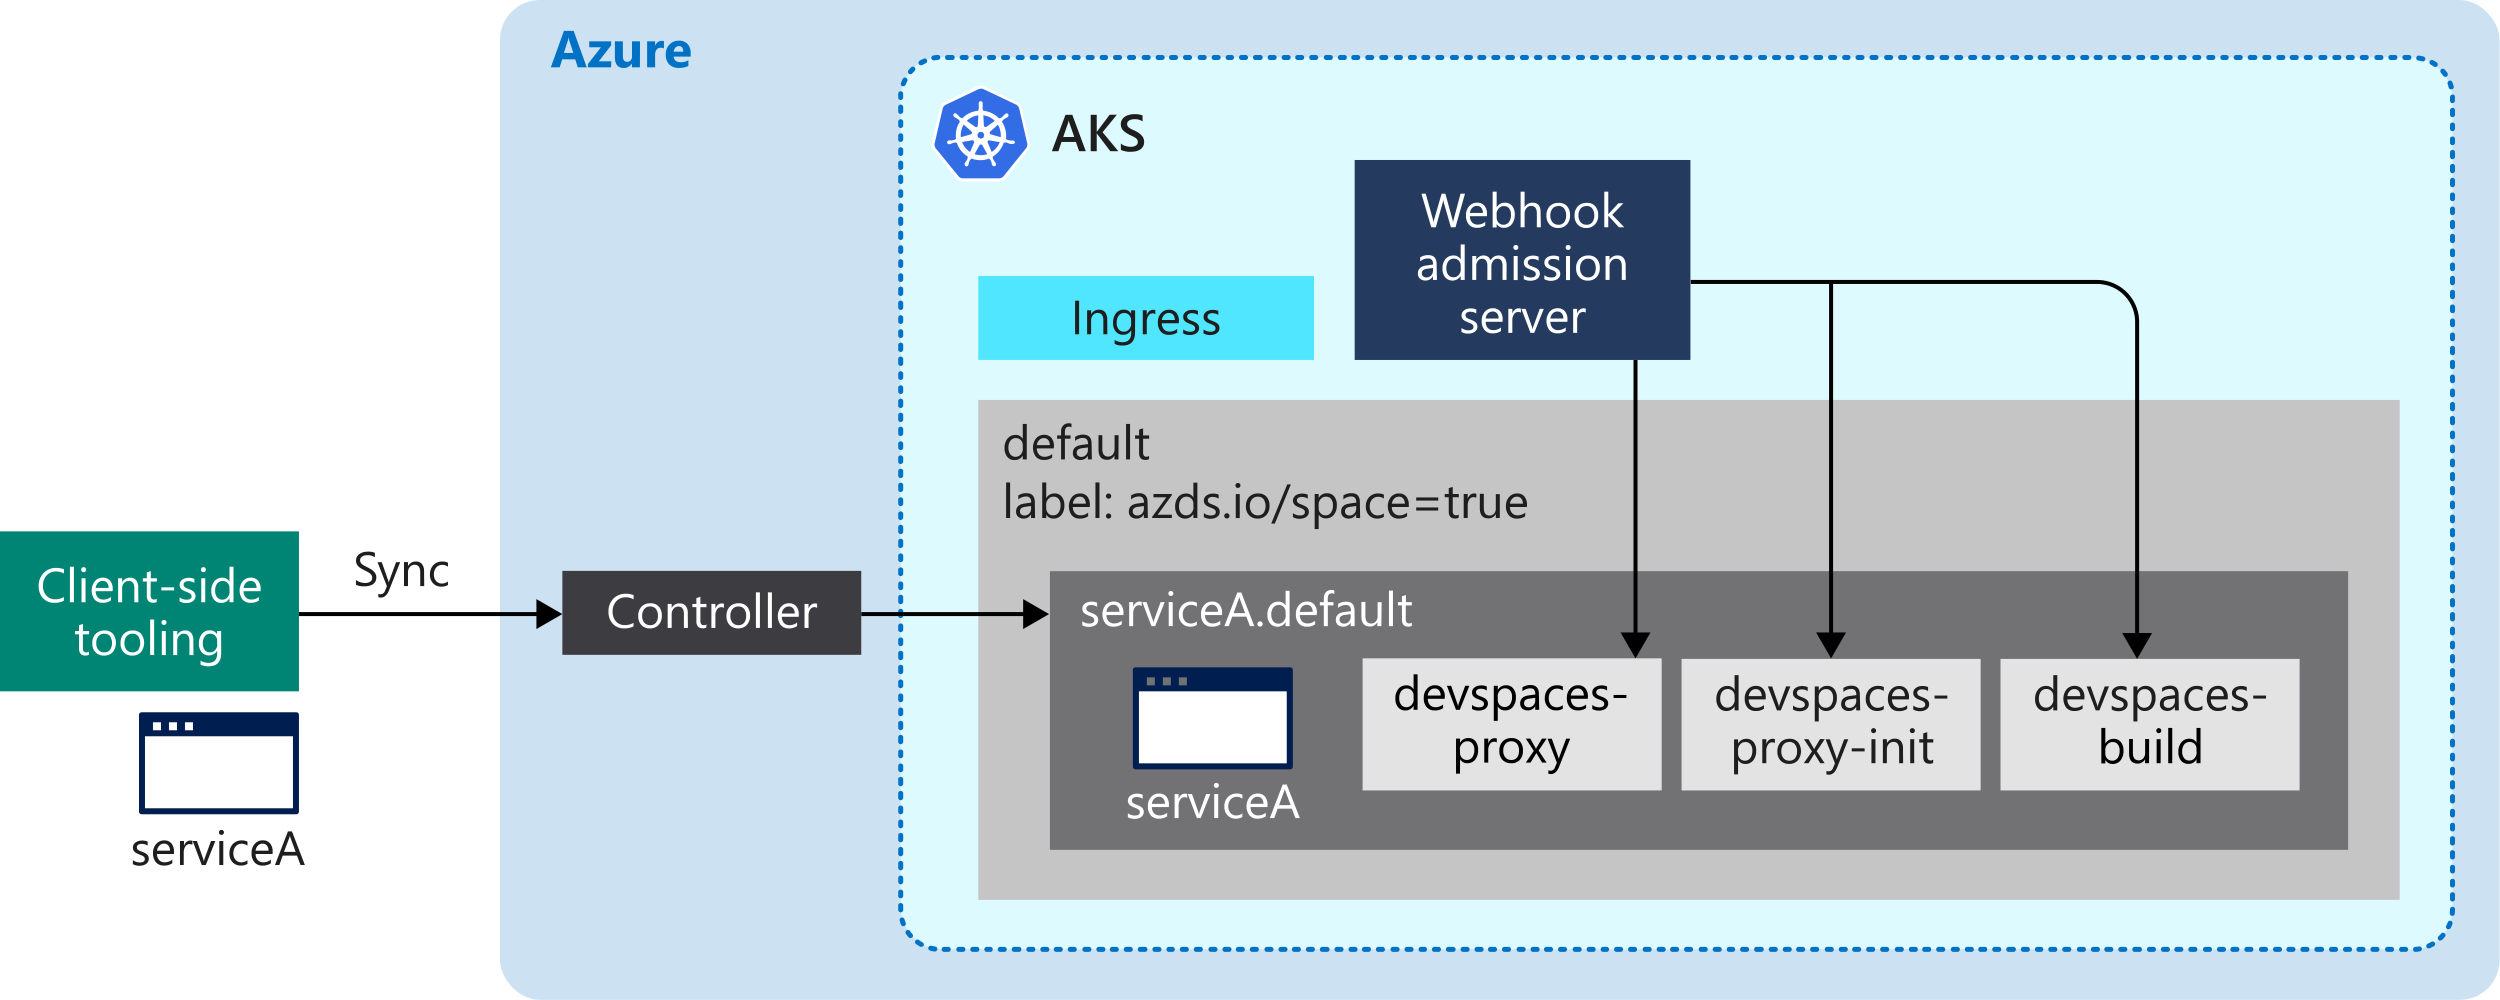 <svg xmlns="http://www.w3.org/2000/svg" viewBox="0 0 625.08 250">
  <title>image3</title>
  <g id="Shapes">
    <rect width="625.08" height="250" fill="#fff"/>
    <g>
      <rect x="125" width="500" height="250" rx="10" fill="#fff"/>
      <rect x="125" width="500" height="250" rx="10" fill="#0072c6" opacity="0.2"/>
    </g>
    <g>
      <rect y="132.86" width="74.75" height="40" fill="#fff"/>
      <rect y="132.86" width="74.75" height="40" fill="#008575"/>
    </g>
    <g>
      <line x1="74.75" y1="153.54" x2="135.22" y2="153.54" fill="none" stroke="#000" stroke-miterlimit="10"/>
      <polygon points="134.12 157.28 140.6 153.54 134.12 149.8 134.12 157.28"/>
    </g>
    <g>
      <g>
        <rect x="225.2" y="14.33" width="388" height="223" rx="10" fill="#fff"/>
        <rect x="225.2" y="14.33" width="388" height="223" rx="10" fill="#50e6ff" opacity="0.2"/>
      </g>
      <path d="M601.39,238h-1a.63.63,0,0,1,0-1.25h1a.63.63,0,1,1,0,1.25Zm-3.5,0h-1a.63.63,0,0,1,0-1.25h1a.63.63,0,1,1,0,1.25Zm-3.5,0h-1a.63.63,0,1,1,0-1.25h1a.63.63,0,0,1,0,1.25Zm-3.5,0h-1a.63.63,0,1,1,0-1.25h1a.63.63,0,0,1,0,1.25Zm-3.51,0h-1a.63.63,0,0,1,0-1.25h1a.63.63,0,1,1,0,1.25Zm-3.5,0h-1a.63.63,0,0,1,0-1.25h1a.63.63,0,1,1,0,1.25Zm-3.5,0h-1a.63.63,0,1,1,0-1.25h1a.63.63,0,1,1,0,1.25Zm-3.5,0h-1a.63.63,0,1,1,0-1.25h1a.63.63,0,0,1,0,1.25Zm-3.5,0h-1a.63.63,0,1,1,0-1.25h1a.63.63,0,0,1,0,1.25Zm-3.51,0h-1a.63.63,0,0,1,0-1.25h1a.63.63,0,1,1,0,1.25Zm-3.5,0h-1a.63.63,0,0,1,0-1.25h1a.63.63,0,1,1,0,1.25Zm-3.5,0h-1a.63.63,0,1,1,0-1.25h1a.63.63,0,0,1,0,1.25Zm-3.5,0h-1a.63.63,0,1,1,0-1.25h1a.63.63,0,0,1,0,1.25Zm-3.51,0h-1a.63.63,0,0,1,0-1.25h1a.63.63,0,1,1,0,1.25Zm-3.5,0h-1a.63.63,0,0,1,0-1.25h1a.63.63,0,1,1,0,1.25Zm-3.5,0h-1a.63.63,0,1,1,0-1.25h1a.63.63,0,0,1,0,1.25Zm-3.5,0h-1a.63.63,0,1,1,0-1.25h1a.63.63,0,0,1,0,1.25Zm-3.51,0h-1a.63.63,0,0,1,0-1.25h1a.63.63,0,1,1,0,1.25Zm-3.5,0h-1a.63.63,0,0,1,0-1.25h1a.63.63,0,1,1,0,1.25Zm-3.5,0h-1a.63.63,0,1,1,0-1.25h1a.63.63,0,1,1,0,1.25Zm-3.5,0h-1a.63.63,0,1,1,0-1.25h1a.63.63,0,0,1,0,1.25Zm-3.5,0h-1a.63.63,0,1,1,0-1.25h1a.63.63,0,0,1,0,1.25Zm-3.51,0h-1a.63.63,0,0,1,0-1.25h1a.63.63,0,1,1,0,1.25Zm-3.5,0h-1a.63.63,0,0,1,0-1.25h1a.63.63,0,1,1,0,1.25Zm-3.5,0h-1a.63.63,0,1,1,0-1.25h1a.63.63,0,0,1,0,1.25Zm-3.5,0h-1a.63.63,0,1,1,0-1.25h1a.63.63,0,0,1,0,1.25Zm-3.5,0h-1a.63.63,0,0,1,0-1.25h1a.63.63,0,0,1,0,1.25Zm-3.51,0h-1a.63.63,0,0,1,0-1.25h1a.63.63,0,1,1,0,1.25Zm-3.5,0h-1a.63.63,0,1,1,0-1.25h1a.63.63,0,1,1,0,1.25Zm-3.5,0h-1a.63.63,0,1,1,0-1.25h1a.63.63,0,0,1,0,1.25Zm-3.5,0h-1a.63.63,0,1,1,0-1.25h1a.63.63,0,0,1,0,1.25Zm-3.51,0h-1a.63.63,0,0,1,0-1.25h1a.63.63,0,1,1,0,1.25Zm-3.5,0h-1a.63.63,0,0,1,0-1.25h1a.63.63,0,1,1,0,1.25Zm-3.5,0h-1a.63.63,0,1,1,0-1.25h1a.63.63,0,0,1,0,1.25Zm-3.5,0h-1a.63.63,0,1,1,0-1.25h1a.63.63,0,0,1,0,1.25Zm-3.51,0h-1a.63.63,0,0,1,0-1.25h1a.63.63,0,1,1,0,1.25Zm-3.5,0h-1a.63.63,0,0,1,0-1.25h1a.63.63,0,1,1,0,1.25Zm-3.5,0h-1a.63.63,0,1,1,0-1.25h1a.63.63,0,0,1,0,1.25Zm-3.5,0h-1a.63.63,0,1,1,0-1.25h1a.63.63,0,0,1,0,1.25Zm-3.5,0h-1a.63.63,0,1,1,0-1.25h1a.63.63,0,0,1,0,1.25Zm-3.51,0h-1a.63.63,0,0,1,0-1.25h1a.63.63,0,1,1,0,1.25Zm-3.5,0h-1a.63.63,0,0,1,0-1.25h1a.63.63,0,1,1,0,1.25Zm-3.5,0h-1a.63.63,0,1,1,0-1.25h1a.63.63,0,0,1,0,1.25Zm-3.5,0h-1a.63.63,0,1,1,0-1.25h1a.63.63,0,0,1,0,1.25Zm-3.51,0h-1a.63.63,0,0,1,0-1.25h1a.63.63,0,1,1,0,1.25Zm-3.5,0h-1a.63.63,0,0,1,0-1.25h1a.63.63,0,1,1,0,1.25Zm-3.5,0h-1a.63.63,0,1,1,0-1.25h1a.63.63,0,1,1,0,1.25Zm-3.5,0h-1a.63.63,0,1,1,0-1.25h1a.63.63,0,0,1,0,1.25Zm-3.5,0h-1a.63.63,0,0,1,0-1.25h1a.63.63,0,0,1,0,1.25Zm-3.51,0h-1a.63.63,0,0,1,0-1.25h1a.63.63,0,1,1,0,1.25Zm-3.5,0h-1a.63.63,0,0,1,0-1.25h1a.63.63,0,1,1,0,1.25Zm-3.5,0h-1a.63.63,0,1,1,0-1.25h1a.63.63,0,0,1,0,1.25Zm-3.5,0h-1a.63.63,0,1,1,0-1.25h1a.63.63,0,0,1,0,1.25Zm-3.51,0h-1a.63.63,0,0,1,0-1.25h1a.63.63,0,1,1,0,1.25Zm-3.5,0h-1a.63.63,0,0,1,0-1.25h1a.63.63,0,1,1,0,1.25Zm-3.5,0h-1a.63.63,0,1,1,0-1.25h1a.63.63,0,0,1,0,1.25Zm-3.5,0h-1a.63.63,0,1,1,0-1.25h1a.63.63,0,0,1,0,1.25Zm-3.5,0h-1a.63.63,0,0,1,0-1.25h1a.63.63,0,0,1,0,1.25Zm-3.51,0h-1a.63.63,0,0,1,0-1.25h1a.63.63,0,1,1,0,1.25Zm-3.5,0h-1a.63.63,0,0,1,0-1.25h1a.63.63,0,1,1,0,1.25Zm-3.5,0h-1a.63.63,0,1,1,0-1.25h1a.63.63,0,0,1,0,1.25Zm-3.5,0h-1a.63.63,0,1,1,0-1.25h1a.63.63,0,0,1,0,1.25Zm-3.51,0h-1a.63.63,0,0,1,0-1.25h1a.63.63,0,1,1,0,1.25Zm-3.5,0h-1a.63.63,0,0,1,0-1.25h1a.63.63,0,1,1,0,1.25Zm-3.5,0h-1a.63.63,0,1,1,0-1.25h1a.63.63,0,0,1,0,1.25Zm-3.5,0h-1a.63.63,0,1,1,0-1.25h1a.63.63,0,0,1,0,1.25Zm-3.51,0h-1a.63.63,0,0,1,0-1.25h1a.63.63,0,1,1,0,1.25Zm-3.5,0h-1a.63.63,0,0,1,0-1.25h1a.63.63,0,1,1,0,1.25Zm-3.5,0h-1a.63.63,0,1,1,0-1.25h1a.63.63,0,1,1,0,1.25Zm-3.5,0h-1a.63.63,0,1,1,0-1.25h1a.63.63,0,0,1,0,1.25Zm-3.5,0h-1a.63.63,0,0,1,0-1.25h1a.63.63,0,0,1,0,1.25Zm-3.51,0h-1a.63.63,0,0,1,0-1.25h1a.63.63,0,1,1,0,1.25Zm-3.5,0h-1a.63.63,0,0,1,0-1.25h1a.63.63,0,1,1,0,1.25Zm-3.5,0h-1a.63.63,0,1,1,0-1.25h1a.63.63,0,0,1,0,1.25Zm-3.5,0h-1a.63.63,0,1,1,0-1.25h1a.63.63,0,0,1,0,1.25Zm-3.51,0h-1a.63.63,0,0,1,0-1.25h1a.63.63,0,1,1,0,1.25Zm-3.5,0h-1a.63.63,0,0,1,0-1.25h1a.63.63,0,1,1,0,1.25Zm-3.5,0h-1a.63.63,0,1,1,0-1.25h1a.63.63,0,1,1,0,1.25Zm-3.5,0h-1a.63.63,0,1,1,0-1.25h1a.63.63,0,0,1,0,1.25Zm-3.5,0h-1a.63.63,0,1,1,0-1.25h1a.63.63,0,0,1,0,1.25Zm-3.51,0h-1a.63.63,0,0,1,0-1.25h1a.63.63,0,1,1,0,1.25Zm-3.5,0h-1a.63.63,0,0,1,0-1.25h1a.63.63,0,1,1,0,1.25Zm-3.5,0h-1a.63.63,0,1,1,0-1.25h1a.63.63,0,0,1,0,1.25Zm-3.5,0h-1a.63.63,0,1,1,0-1.25h1a.63.63,0,0,1,0,1.25Zm-3.51,0h-1a.63.63,0,0,1,0-1.25h1a.63.63,0,1,1,0,1.25Zm-3.5,0h-1a.63.63,0,0,1,0-1.25h1a.63.63,0,1,1,0,1.25Zm-3.5,0h-1a.63.63,0,1,1,0-1.25h1a.63.63,0,0,1,0,1.25Zm-3.5,0h-1a.63.63,0,1,1,0-1.25h1a.63.63,0,0,1,0,1.25Zm-3.5,0h-1a.63.63,0,0,1,0-1.25h1a.63.63,0,0,1,0,1.25Zm-3.51,0h-1a.63.63,0,0,1,0-1.25h1a.63.63,0,1,1,0,1.25Zm-3.5,0h-1a.63.63,0,1,1,0-1.25h1a.63.63,0,1,1,0,1.25Zm-3.5,0h-1a.63.63,0,1,1,0-1.25h1a.63.63,0,0,1,0,1.25Zm-3.5,0h-1a.63.63,0,1,1,0-1.25h1a.63.63,0,0,1,0,1.25Zm-3.51,0h-1a.63.63,0,0,1,0-1.25h1a.63.63,0,1,1,0,1.25Zm-3.5,0h-1a.63.63,0,0,1,0-1.25h1a.63.63,0,1,1,0,1.25Zm-3.5,0h-1a.63.63,0,1,1,0-1.25h1a.63.63,0,0,1,0,1.25Zm-3.5,0h-1a.63.63,0,1,1,0-1.25h1a.63.63,0,0,1,0,1.25Zm-3.51,0h-1a.63.63,0,0,1,0-1.25h1a.63.63,0,1,1,0,1.25Zm-3.5,0h-1a.63.63,0,0,1,0-1.25h1a.63.63,0,1,1,0,1.25Zm-3.5,0h-1a.63.63,0,1,1,0-1.25h1a.63.63,0,1,1,0,1.25Zm-3.5,0h-1a.63.63,0,1,1,0-1.25h1a.63.63,0,0,1,0,1.25Zm-3.5,0h-1a.63.63,0,0,1,0-1.25h1a.63.63,0,0,1,0,1.25Zm-3.51,0h-1a.63.63,0,0,1,0-1.25h1a.63.63,0,1,1,0,1.25Zm-3.5,0h-1a.63.63,0,0,1,0-1.25h1a.63.63,0,1,1,0,1.25Zm-3.5,0h-1a.63.63,0,1,1,0-1.25h1a.63.63,0,0,1,0,1.25Zm366.73,0a.63.63,0,0,1,0-1.25,9.1,9.1,0,0,0,.93-.11.62.62,0,0,1,.21,1.23c-.34.06-.7.1-1,.13Zm-370.23-.1h-.09c-.36-.06-.7-.13-1-.22a.62.62,0,1,1,.31-1.21,9.37,9.37,0,0,0,.92.19.62.62,0,0,1-.1,1.24Zm373.61-.75a.64.64,0,0,1-.57-.37.62.62,0,0,1,.32-.82c.28-.13.56-.28.83-.43a.63.63,0,1,1,.63,1.08c-.31.18-.63.34-1,.49A.75.75,0,0,1,607.27,237.08Zm-376.9-.38a.64.64,0,0,1-.3-.08,10.4,10.4,0,0,1-.9-.56.63.63,0,1,1,.71-1c.25.18.52.34.79.5a.63.63,0,0,1,.25.85A.65.65,0,0,1,230.37,236.7Zm379.78-1.58a.59.59,0,0,1-.44-.19.62.62,0,0,1,0-.88c.22-.22.44-.45.64-.69a.63.63,0,0,1,.88-.07.62.62,0,0,1,.07.88,10.55,10.55,0,0,1-.72.78A.66.66,0,0,1,610.15,235.12Zm-382.49-.62a.62.62,0,0,1-.47-.21,10.31,10.31,0,0,1-.65-.83.62.62,0,1,1,1-.73c.18.26.38.5.58.74a.62.62,0,0,1-.06.88A.63.63,0,0,1,227.66,234.5Zm384.54-2.2a.66.66,0,0,1-.27-.06.63.63,0,0,1-.29-.84c.13-.28.26-.56.37-.86a.62.62,0,0,1,1.17.43,8.5,8.5,0,0,1-.42,1A.63.63,0,0,1,612.2,232.3Zm-386.34-.78a.62.62,0,0,1-.58-.4,8.52,8.52,0,0,1-.33-1,.62.62,0,0,1,.44-.77.64.64,0,0,1,.77.44,8.42,8.42,0,0,0,.29.89.63.63,0,0,1-.36.81A.59.59,0,0,1,225.86,231.52ZM613.15,229h-.06a.64.64,0,0,1-.56-.69c0-.31.05-.62.05-.93a.64.64,0,0,1,.62-.65.61.61,0,0,1,.63.61v0a9.42,9.42,0,0,1-.06,1.06A.62.62,0,0,1,613.15,229ZM225.2,228.1a.61.61,0,0,1-.62-.61v-1a.63.63,0,1,1,1.25,0v1a.63.63,0,0,1-.62.64Zm388-2.69a.62.62,0,0,1-.62-.62v-1a.63.63,0,1,1,1.25,0v1A.63.63,0,0,1,613.2,225.41Zm-388-.81a.62.62,0,0,1-.62-.62v-1a.63.63,0,0,1,1.25,0v1A.63.63,0,0,1,225.2,224.6Zm388-2.69a.63.63,0,0,1-.62-.63v-1a.63.63,0,0,1,1.25,0v1A.63.63,0,0,1,613.2,221.91Zm-388-.81a.63.63,0,0,1-.62-.63v-1a.63.63,0,0,1,1.25,0v1A.63.63,0,0,1,225.2,221.1Zm388-2.69a.63.63,0,0,1-.62-.63v-1a.63.63,0,0,1,1.25,0v1A.63.63,0,0,1,613.2,218.41Zm-388-.81a.63.63,0,0,1-.62-.63v-1a.63.63,0,1,1,1.25,0v1A.63.63,0,0,1,225.2,217.6Zm388-2.7a.62.62,0,0,1-.62-.62v-1a.63.63,0,1,1,1.25,0v1A.63.63,0,0,1,613.2,214.9Zm-388-.81a.62.62,0,0,1-.62-.62v-1a.63.63,0,1,1,1.25,0v1A.63.63,0,0,1,225.2,214.09Zm388-2.69a.62.62,0,0,1-.62-.62v-1a.63.63,0,1,1,1.25,0v1A.63.63,0,0,1,613.2,211.4Zm-388-.81a.62.62,0,0,1-.62-.62v-1a.63.63,0,1,1,1.25,0v1A.63.63,0,0,1,225.2,210.59Zm388-2.69a.63.63,0,0,1-.62-.63v-1a.63.63,0,0,1,1.25,0v1A.63.63,0,0,1,613.2,207.9Zm-388-.81a.63.63,0,0,1-.62-.63v-1a.63.63,0,0,1,1.25,0v1A.63.63,0,0,1,225.2,207.09Zm388-2.69a.63.63,0,0,1-.62-.63v-1a.63.63,0,0,1,1.25,0v1A.63.63,0,0,1,613.2,204.4Zm-388-.81a.63.63,0,0,1-.62-.63v-1a.63.63,0,0,1,1.25,0v1A.63.63,0,0,1,225.2,203.59Zm388-2.69a.63.63,0,0,1-.62-.63v-1a.63.63,0,1,1,1.25,0v1A.63.63,0,0,1,613.2,200.9Zm-388-.82a.62.62,0,0,1-.62-.62v-1a.63.63,0,1,1,1.25,0v1A.63.63,0,0,1,225.2,200.08Zm388-2.69a.62.62,0,0,1-.62-.62v-1a.63.63,0,1,1,1.25,0v1A.63.63,0,0,1,613.2,197.39Zm-388-.81a.62.62,0,0,1-.62-.62v-1a.63.63,0,1,1,1.25,0v1A.63.63,0,0,1,225.2,196.58Zm388-2.69a.62.62,0,0,1-.62-.62v-1a.63.63,0,0,1,1.25,0v1A.63.63,0,0,1,613.2,193.89Zm-388-.81a.63.63,0,0,1-.62-.63v-1a.63.63,0,0,1,1.25,0v1A.63.63,0,0,1,225.2,193.08Zm388-2.69a.63.63,0,0,1-.62-.63v-1a.63.63,0,0,1,1.25,0v1A.63.63,0,0,1,613.2,190.39Zm-388-.81a.63.63,0,0,1-.62-.63v-1a.63.63,0,0,1,1.25,0v1A.63.63,0,0,1,225.2,189.58Zm388-2.69a.63.63,0,0,1-.62-.63v-1a.63.63,0,0,1,1.25,0v1A.63.63,0,0,1,613.2,186.89Zm-388-.81a.63.63,0,0,1-.62-.63v-1a.63.63,0,1,1,1.25,0v1A.63.63,0,0,1,225.2,186.08Zm388-2.7a.62.62,0,0,1-.62-.62v-1a.63.63,0,1,1,1.25,0v1A.63.63,0,0,1,613.2,183.38Zm-388-.81a.62.62,0,0,1-.62-.62v-1a.63.63,0,1,1,1.25,0v1A.63.63,0,0,1,225.2,182.57Zm388-2.69a.62.62,0,0,1-.62-.62v-1a.63.63,0,1,1,1.25,0v1A.63.63,0,0,1,613.2,179.88Zm-388-.81a.62.62,0,0,1-.62-.62v-1a.63.63,0,0,1,1.25,0v1A.63.63,0,0,1,225.2,179.07Zm388-2.69a.63.63,0,0,1-.62-.63v-1a.63.63,0,0,1,1.25,0v1A.63.63,0,0,1,613.2,176.38Zm-388-.81a.63.63,0,0,1-.62-.63v-1a.63.63,0,0,1,1.25,0v1A.63.63,0,0,1,225.2,175.57Zm388-2.69a.63.63,0,0,1-.62-.63v-1a.63.63,0,0,1,1.25,0v1A.63.63,0,0,1,613.2,172.88Zm-388-.81a.63.63,0,0,1-.62-.63v-1a.63.63,0,0,1,1.25,0v1A.63.63,0,0,1,225.2,172.07Zm388-2.7a.62.62,0,0,1-.62-.62v-1a.63.63,0,1,1,1.25,0v1A.63.63,0,0,1,613.2,169.37Zm-388-.81a.62.62,0,0,1-.62-.62v-1a.63.63,0,1,1,1.25,0v1A.63.63,0,0,1,225.2,168.56Zm388-2.69a.62.62,0,0,1-.62-.62v-1a.63.63,0,1,1,1.25,0v1A.63.63,0,0,1,613.2,165.87Zm-388-.81a.62.62,0,0,1-.62-.62v-1a.63.63,0,1,1,1.25,0v1A.63.63,0,0,1,225.2,165.06Zm388-2.69a.62.62,0,0,1-.62-.62v-1a.63.63,0,0,1,1.25,0v1A.63.63,0,0,1,613.2,162.37Zm-388-.81a.63.63,0,0,1-.62-.63v-1a.63.63,0,0,1,1.25,0v1A.63.63,0,0,1,225.2,161.56Zm388-2.69a.63.63,0,0,1-.62-.63v-1a.63.63,0,0,1,1.25,0v1A.63.63,0,0,1,613.2,158.87Zm-388-.81a.63.63,0,0,1-.62-.63v-1a.63.63,0,0,1,1.25,0v1A.63.63,0,0,1,225.2,158.06Zm388-2.69a.63.63,0,0,1-.62-.63v-1a.63.63,0,1,1,1.25,0v1A.63.63,0,0,1,613.2,155.37Zm-388-.82a.62.62,0,0,1-.62-.62v-1a.63.63,0,1,1,1.25,0v1A.63.63,0,0,1,225.2,154.55Zm388-2.69a.62.62,0,0,1-.62-.62v-1a.63.63,0,1,1,1.25,0v1A.63.63,0,0,1,613.2,151.86Zm-388-.81a.62.62,0,0,1-.62-.62v-1a.63.63,0,1,1,1.25,0v1A.63.63,0,0,1,225.2,151.05Zm388-2.69a.62.62,0,0,1-.62-.62v-1a.63.63,0,1,1,1.25,0v1A.63.63,0,0,1,613.2,148.36Zm-388-.81a.62.62,0,0,1-.62-.62v-1a.63.63,0,0,1,1.25,0v1A.63.63,0,0,1,225.2,147.55Zm388-2.69a.63.63,0,0,1-.62-.63v-1a.63.63,0,0,1,1.25,0v1A.63.63,0,0,1,613.2,144.86Zm-388-.81a.63.63,0,0,1-.62-.63v-1a.63.63,0,0,1,1.25,0v1A.63.63,0,0,1,225.2,144.05Zm388-2.69a.63.63,0,0,1-.62-.63v-1a.63.63,0,0,1,1.25,0v1A.63.63,0,0,1,613.2,141.36Zm-388-.81a.63.63,0,0,1-.62-.63v-1a.63.63,0,0,1,1.25,0v1A.63.63,0,0,1,225.2,140.55Zm388-2.7a.62.62,0,0,1-.62-.62v-1a.63.63,0,1,1,1.25,0v1A.63.63,0,0,1,613.2,137.85Zm-388-.81a.62.62,0,0,1-.62-.62v-1a.63.63,0,1,1,1.25,0v1A.63.63,0,0,1,225.2,137Zm388-2.69a.62.62,0,0,1-.62-.62v-1a.63.63,0,1,1,1.25,0v1A.63.63,0,0,1,613.2,134.35Zm-388-.81a.62.62,0,0,1-.62-.62v-1a.63.63,0,1,1,1.25,0v1A.63.63,0,0,1,225.2,133.54Zm388-2.69a.63.63,0,0,1-.62-.63v-1a.63.63,0,0,1,1.25,0v1A.63.63,0,0,1,613.2,130.85Zm-388-.81a.63.63,0,0,1-.62-.63v-1a.63.63,0,0,1,1.25,0v1A.63.63,0,0,1,225.2,130Zm388-2.69a.63.63,0,0,1-.62-.63v-1a.63.63,0,0,1,1.25,0v1A.63.63,0,0,1,613.2,127.35Zm-388-.81a.63.63,0,0,1-.62-.63v-1a.63.63,0,0,1,1.25,0v1A.63.63,0,0,1,225.2,126.54Zm388-2.69a.63.63,0,0,1-.62-.63v-1a.63.63,0,1,1,1.25,0v1A.63.63,0,0,1,613.2,123.85Zm-388-.82a.62.62,0,0,1-.62-.62v-1a.63.63,0,1,1,1.25,0v1A.63.63,0,0,1,225.2,123Zm388-2.69a.62.62,0,0,1-.62-.62v-1a.63.63,0,1,1,1.25,0v1A.63.63,0,0,1,613.2,120.34Zm-388-.81a.62.62,0,0,1-.62-.62v-1a.63.63,0,1,1,1.25,0v1A.63.63,0,0,1,225.2,119.53Zm388-2.69a.62.62,0,0,1-.62-.62v-1a.63.63,0,0,1,1.25,0v1A.63.63,0,0,1,613.2,116.84Zm-388-.81a.62.62,0,0,1-.62-.62v-1a.63.63,0,0,1,1.25,0v1A.63.63,0,0,1,225.2,116Zm388-2.69a.63.63,0,0,1-.62-.63v-1a.63.63,0,0,1,1.25,0v1A.63.63,0,0,1,613.2,113.34Zm-388-.81a.63.63,0,0,1-.62-.63v-1a.63.63,0,0,1,1.25,0v1A.63.63,0,0,1,225.2,112.53Zm388-2.69a.63.63,0,0,1-.62-.63v-1a.63.63,0,0,1,1.25,0v1A.63.63,0,0,1,613.2,109.84Zm-388-.81a.63.63,0,0,1-.62-.63v-1a.63.63,0,1,1,1.25,0v1A.63.63,0,0,1,225.2,109Zm388-2.7a.62.62,0,0,1-.62-.62v-1a.63.63,0,1,1,1.25,0v1A.63.63,0,0,1,613.2,106.33Zm-388-.81a.62.62,0,0,1-.62-.62v-1a.63.63,0,1,1,1.25,0v1A.63.63,0,0,1,225.2,105.52Zm388-2.69a.62.62,0,0,1-.62-.62v-1a.63.63,0,1,1,1.25,0v1A.63.63,0,0,1,613.2,102.83Zm-388-.81a.62.62,0,0,1-.62-.62v-1a.63.63,0,1,1,1.25,0v1A.63.63,0,0,1,225.2,102Zm388-2.69a.63.63,0,0,1-.62-.63v-1a.63.63,0,0,1,1.25,0v1A.63.63,0,0,1,613.2,99.33Zm-388-.81a.63.63,0,0,1-.62-.63v-1a.63.63,0,0,1,1.25,0v1A.63.63,0,0,1,225.2,98.52Zm388-2.69a.63.63,0,0,1-.62-.63v-1a.63.63,0,0,1,1.25,0v1A.63.63,0,0,1,613.2,95.83ZM225.2,95a.63.63,0,0,1-.62-.63v-1a.63.63,0,0,1,1.25,0v1A.63.63,0,0,1,225.2,95Zm388-2.7a.62.62,0,0,1-.62-.62v-1a.63.63,0,1,1,1.25,0v1A.63.63,0,0,1,613.2,92.32Zm-388-.81a.62.62,0,0,1-.62-.62v-1a.63.63,0,1,1,1.25,0v1A.63.63,0,0,1,225.2,91.51Zm388-2.69a.62.62,0,0,1-.62-.62v-1a.63.63,0,1,1,1.25,0v1A.63.63,0,0,1,613.2,88.82ZM225.2,88a.62.62,0,0,1-.62-.62v-1a.63.63,0,1,1,1.25,0v1A.63.63,0,0,1,225.2,88Zm388-2.69a.62.62,0,0,1-.62-.62v-1a.63.63,0,0,1,1.25,0v1A.63.63,0,0,1,613.2,85.32Zm-388-.81a.63.63,0,0,1-.62-.63v-1a.63.63,0,0,1,1.25,0v1A.63.63,0,0,1,225.2,84.51Zm388-2.69a.63.63,0,0,1-.62-.63v-1a.63.63,0,0,1,1.25,0v1A.63.63,0,0,1,613.2,81.82ZM225.2,81a.63.63,0,0,1-.62-.63v-1a.63.63,0,0,1,1.25,0v1A.63.63,0,0,1,225.2,81Zm388-2.69a.63.63,0,0,1-.62-.63v-1a.63.63,0,0,1,1.25,0v1A.63.63,0,0,1,613.2,78.32Zm-388-.81a.63.63,0,0,1-.62-.63v-1a.63.63,0,1,1,1.25,0v1A.63.63,0,0,1,225.2,77.51Zm388-2.7a.62.62,0,0,1-.62-.62v-1a.63.63,0,1,1,1.25,0v1A.63.63,0,0,1,613.2,74.81ZM225.2,74a.62.62,0,0,1-.62-.62v-1a.63.63,0,1,1,1.25,0v1A.63.63,0,0,1,225.2,74Zm388-2.69a.62.62,0,0,1-.62-.62v-1a.63.63,0,1,1,1.25,0v1A.63.63,0,0,1,613.2,71.31Zm-388-.81a.62.62,0,0,1-.62-.62v-1a.63.63,0,0,1,1.25,0v1A.63.63,0,0,1,225.2,70.5Zm388-2.69a.63.63,0,0,1-.62-.63v-1a.63.63,0,0,1,1.25,0v1A.63.63,0,0,1,613.2,67.81ZM225.2,67a.63.63,0,0,1-.62-.63v-1a.63.63,0,0,1,1.25,0v1A.63.63,0,0,1,225.2,67Zm388-2.69a.63.63,0,0,1-.62-.63v-1a.63.63,0,0,1,1.25,0v1A.63.63,0,0,1,613.2,64.31Zm-388-.81a.63.63,0,0,1-.62-.63v-1a.63.63,0,0,1,1.25,0v1A.63.63,0,0,1,225.2,63.5Zm388-2.7a.62.62,0,0,1-.62-.62v-1a.63.63,0,1,1,1.25,0v1A.63.63,0,0,1,613.2,60.8ZM225.2,60a.62.62,0,0,1-.62-.62v-1a.63.63,0,1,1,1.25,0v1A.63.63,0,0,1,225.2,60Zm388-2.69a.62.62,0,0,1-.62-.62v-1a.63.63,0,1,1,1.25,0v1A.63.63,0,0,1,613.2,57.3Zm-388-.81a.62.62,0,0,1-.62-.62v-1a.63.63,0,1,1,1.25,0v1A.63.63,0,0,1,225.2,56.49Zm388-2.69a.62.62,0,0,1-.62-.62v-1a.63.63,0,0,1,1.25,0v1A.63.63,0,0,1,613.2,53.8ZM225.2,53a.63.63,0,0,1-.62-.63v-1a.63.63,0,0,1,1.25,0v1A.63.63,0,0,1,225.2,53Zm388-2.69a.63.63,0,0,1-.62-.63v-1a.63.63,0,0,1,1.25,0v1A.63.63,0,0,1,613.2,50.3Zm-388-.81a.63.63,0,0,1-.62-.63v-1a.63.63,0,0,1,1.25,0v1A.63.63,0,0,1,225.2,49.49Zm388-2.69a.63.63,0,0,1-.62-.63v-1a.63.63,0,1,1,1.25,0v1A.63.63,0,0,1,613.2,46.8ZM225.2,46a.62.62,0,0,1-.62-.62v-1a.63.63,0,1,1,1.25,0v1A.62.62,0,0,1,225.2,46Zm388-2.69a.62.62,0,0,1-.62-.62v-1a.63.63,0,1,1,1.25,0v1A.63.63,0,0,1,613.2,43.29Zm-388-.81a.62.62,0,0,1-.62-.62v-1a.63.63,0,1,1,1.25,0v1A.63.63,0,0,1,225.2,42.48Zm388-2.69a.62.62,0,0,1-.62-.62v-1a.63.63,0,1,1,1.25,0v1A.63.63,0,0,1,613.2,39.79ZM225.2,39a.62.62,0,0,1-.62-.62v-1a.63.63,0,0,1,1.25,0v1A.63.63,0,0,1,225.2,39Zm388-2.69a.63.63,0,0,1-.62-.63v-1a.63.63,0,0,1,1.25,0v1A.63.63,0,0,1,613.2,36.29Zm-388-.81a.63.63,0,0,1-.62-.63v-1a.63.63,0,0,1,1.25,0v1A.63.63,0,0,1,225.2,35.48Zm388-2.69a.63.63,0,0,1-.62-.63v-1a.63.63,0,0,1,1.25,0v1A.63.63,0,0,1,613.2,32.79ZM225.2,32a.63.63,0,0,1-.62-.63v-1a.63.63,0,0,1,1.25,0v1A.63.63,0,0,1,225.2,32Zm388-2.7a.62.62,0,0,1-.62-.62v-1a.63.63,0,1,1,1.25,0v1A.63.63,0,0,1,613.2,29.28Zm-388-.81a.62.62,0,0,1-.62-.62v-1a.63.63,0,1,1,1.25,0v1A.63.63,0,0,1,225.2,28.47Zm388-2.69a.62.62,0,0,1-.62-.62v-.83a.69.69,0,0,1,.61-.71h0a.55.55,0,0,1,.62.53v1A.63.63,0,0,1,613.2,25.78ZM225.2,25a.61.61,0,0,1-.62-.61v0a8.94,8.94,0,0,1,0-1,.61.61,0,0,1,.68-.56.62.62,0,0,1,.56.68c0,.3,0,.61,0,.92A.63.63,0,0,1,225.2,25Zm387.65-2.65a.63.63,0,0,1-.61-.46A9.24,9.24,0,0,0,612,21a.61.61,0,0,1,.36-.8.62.62,0,0,1,.81.35c.12.33.23.67.33,1a.62.62,0,0,1-.44.77A.44.44,0,0,1,612.85,22.31Zm-387-.77a.52.52,0,0,1-.21,0,.63.63,0,0,1-.37-.8c.12-.33.26-.66.41-1a.63.63,0,1,1,1.13.55,9.28,9.28,0,0,0-.37.86A.63.63,0,0,1,225.8,21.54Zm385.55-2.37a.62.62,0,0,1-.51-.26c-.18-.26-.38-.5-.58-.74a.62.62,0,1,1,.94-.82c.23.26.45.54.66.83a.63.63,0,0,1-.51,1Zm-383.8-.64a.63.63,0,0,1-.47-1,10.55,10.55,0,0,1,.72-.78.63.63,0,0,1,.87.9c-.22.22-.44.44-.64.68A.62.62,0,0,1,227.55,18.53Zm381.32-1.81a.59.59,0,0,1-.36-.11,8.15,8.15,0,0,0-.8-.49.62.62,0,0,1-.24-.85.64.64,0,0,1,.85-.25c.31.18.61.36.9.56a.63.63,0,0,1-.35,1.14Zm-378.65-.43a.63.63,0,0,1-.31-1.17,10.56,10.56,0,0,1,1-.48.61.61,0,0,1,.82.31.64.64,0,0,1-.31.83c-.29.13-.56.27-.83.42A.62.62,0,0,1,230.22,16.29Zm375.48-1-.16,0a8.81,8.81,0,0,0-.92-.19.62.62,0,0,1-.52-.71.64.64,0,0,1,.72-.53c.35.06.7.13,1,.22a.62.62,0,0,1-.16,1.23ZM233.5,15.1a.63.63,0,0,1-.62-.52.62.62,0,0,1,.51-.72,9.41,9.41,0,0,1,1.05-.13.62.62,0,0,1,.67.58.63.63,0,0,1-.58.67c-.31,0-.62.06-.93.11ZM602.22,15h-1a.63.63,0,0,1,0-1.25h1a.63.63,0,1,1,0,1.25Zm-3.5,0h-1a.63.63,0,0,1,0-1.25h1a.63.63,0,1,1,0,1.25Zm-3.5,0h-1a.63.63,0,0,1,0-1.25h1a.63.63,0,1,1,0,1.25Zm-3.5,0h-1a.63.63,0,1,1,0-1.25h1a.63.63,0,0,1,0,1.25Zm-3.5,0h-1a.63.63,0,1,1,0-1.25h1a.63.63,0,0,1,0,1.25Zm-3.51,0h-1a.63.63,0,0,1,0-1.25h1a.63.63,0,1,1,0,1.25Zm-3.5,0h-1a.63.63,0,0,1,0-1.25h1a.63.63,0,1,1,0,1.25Zm-3.5,0h-1a.63.63,0,1,1,0-1.25h1a.63.63,0,0,1,0,1.25Zm-3.5,0h-1a.63.63,0,1,1,0-1.25h1a.63.63,0,0,1,0,1.25Zm-3.51,0h-1a.63.63,0,0,1,0-1.25h1a.63.63,0,1,1,0,1.25Zm-3.5,0h-1a.63.63,0,0,1,0-1.25h1a.63.63,0,1,1,0,1.25Zm-3.5,0h-1a.63.63,0,1,1,0-1.25h1a.63.63,0,1,1,0,1.25Zm-3.5,0h-1a.63.63,0,1,1,0-1.25h1a.63.63,0,0,1,0,1.25Zm-3.5,0h-1a.63.63,0,0,1,0-1.25h1a.63.63,0,0,1,0,1.25Zm-3.51,0h-1a.63.63,0,0,1,0-1.25h1a.63.63,0,1,1,0,1.25Zm-3.5,0h-1a.63.63,0,0,1,0-1.25h1a.63.63,0,1,1,0,1.25Zm-3.5,0h-1a.63.63,0,1,1,0-1.25h1a.63.63,0,0,1,0,1.25Zm-3.5,0h-1a.63.63,0,1,1,0-1.25h1a.63.63,0,0,1,0,1.25Zm-3.51,0h-1a.63.63,0,0,1,0-1.25h1a.63.63,0,1,1,0,1.25Zm-3.5,0h-1a.63.63,0,0,1,0-1.25h1a.63.63,0,1,1,0,1.25Zm-3.5,0h-1a.63.63,0,1,1,0-1.25h1a.63.63,0,1,1,0,1.25Zm-3.5,0h-1a.63.63,0,1,1,0-1.25h1a.63.63,0,0,1,0,1.25Zm-3.5,0h-1a.63.63,0,1,1,0-1.25h1a.63.63,0,0,1,0,1.25Zm-3.51,0h-1a.63.63,0,0,1,0-1.25h1a.63.63,0,1,1,0,1.25Zm-3.5,0h-1a.63.63,0,0,1,0-1.25h1a.63.63,0,1,1,0,1.25Zm-3.5,0h-1a.63.63,0,1,1,0-1.25h1a.63.63,0,0,1,0,1.25Zm-3.5,0h-1a.63.63,0,1,1,0-1.25h1a.63.63,0,0,1,0,1.25Zm-3.51,0h-1a.63.63,0,0,1,0-1.25h1a.63.63,0,1,1,0,1.25Zm-3.5,0h-1a.63.63,0,0,1,0-1.25h1a.63.63,0,1,1,0,1.25Zm-3.5,0h-1a.63.63,0,1,1,0-1.25h1a.63.63,0,0,1,0,1.25Zm-3.5,0h-1a.63.63,0,1,1,0-1.25h1a.63.63,0,0,1,0,1.25Zm-3.51,0h-1a.63.63,0,0,1,0-1.25h1a.63.63,0,1,1,0,1.25Zm-3.5,0h-1a.63.63,0,0,1,0-1.25h1a.63.63,0,1,1,0,1.25Zm-3.5,0h-1a.63.63,0,1,1,0-1.25h1a.63.63,0,1,1,0,1.25Zm-3.5,0h-1a.63.63,0,1,1,0-1.25h1a.63.63,0,0,1,0,1.25Zm-3.5,0h-1a.63.63,0,0,1,0-1.25h1a.63.63,0,0,1,0,1.25Zm-3.51,0h-1a.63.63,0,0,1,0-1.25h1a.63.63,0,1,1,0,1.25Zm-3.5,0h-1a.63.63,0,0,1,0-1.25h1a.63.63,0,1,1,0,1.25Zm-3.5,0h-1a.63.63,0,1,1,0-1.25h1a.63.63,0,0,1,0,1.25Zm-3.5,0h-1a.63.63,0,1,1,0-1.25h1a.63.63,0,0,1,0,1.25Zm-3.5,0h-1a.63.63,0,0,1,0-1.25h1a.63.63,0,0,1,0,1.25Zm-3.51,0h-1a.63.63,0,0,1,0-1.25h1a.63.63,0,1,1,0,1.25Zm-3.5,0h-1a.63.63,0,1,1,0-1.25h1a.63.63,0,1,1,0,1.25Zm-3.5,0h-1a.63.63,0,1,1,0-1.25h1a.63.63,0,0,1,0,1.25Zm-3.5,0h-1a.63.63,0,1,1,0-1.25h1a.63.63,0,0,1,0,1.25Zm-3.51,0h-1a.63.63,0,0,1,0-1.25h1a.63.63,0,1,1,0,1.25Zm-3.5,0h-1a.63.63,0,0,1,0-1.25h1a.63.63,0,1,1,0,1.25Zm-3.5,0h-1a.63.63,0,1,1,0-1.25h1a.63.63,0,0,1,0,1.25Zm-3.5,0h-1a.63.63,0,1,1,0-1.25h1a.63.63,0,0,1,0,1.25Zm-3.51,0h-1a.63.63,0,0,1,0-1.25h1a.63.63,0,1,1,0,1.25Zm-3.5,0h-1a.63.63,0,0,1,0-1.25h1a.63.63,0,1,1,0,1.25Zm-3.5,0h-1a.63.63,0,1,1,0-1.25h1a.63.63,0,0,1,0,1.25Zm-3.5,0h-1a.63.63,0,1,1,0-1.25h1a.63.63,0,0,1,0,1.25Zm-3.51,0h-1a.63.63,0,0,1,0-1.25h1a.63.63,0,1,1,0,1.25Zm-3.5,0h-1a.63.63,0,0,1,0-1.25h1a.63.63,0,1,1,0,1.25Zm-3.5,0h-1a.63.63,0,1,1,0-1.25h1a.63.63,0,1,1,0,1.25Zm-3.5,0h-1a.63.63,0,1,1,0-1.25h1a.63.63,0,0,1,0,1.25Zm-3.5,0h-1a.63.63,0,1,1,0-1.25h1a.63.63,0,0,1,0,1.25Zm-3.51,0h-1a.63.63,0,0,1,0-1.25h1a.63.63,0,1,1,0,1.25Zm-3.5,0h-1a.63.63,0,0,1,0-1.25h1a.63.63,0,1,1,0,1.25Zm-3.5,0h-1a.63.63,0,1,1,0-1.25h1a.63.63,0,0,1,0,1.25Zm-3.5,0h-1a.63.63,0,1,1,0-1.25h1a.63.63,0,0,1,0,1.25Zm-3.5,0h-1a.63.63,0,0,1,0-1.25h1a.63.63,0,0,1,0,1.25Zm-3.51,0h-1a.63.63,0,0,1,0-1.25h1a.63.63,0,1,1,0,1.25Zm-3.5,0h-1a.63.63,0,1,1,0-1.25h1a.63.63,0,1,1,0,1.25Zm-3.5,0h-1a.63.63,0,1,1,0-1.25h1a.63.63,0,0,1,0,1.25Zm-3.5,0h-1a.63.63,0,1,1,0-1.25h1a.63.63,0,0,1,0,1.25Zm-3.51,0h-1a.63.63,0,0,1,0-1.25h1a.63.63,0,1,1,0,1.25Zm-3.5,0h-1a.63.63,0,0,1,0-1.25h1a.63.63,0,1,1,0,1.25Zm-3.5,0h-1a.63.63,0,1,1,0-1.25h1a.63.63,0,0,1,0,1.25Zm-3.5,0h-1a.63.63,0,1,1,0-1.25h1a.63.63,0,0,1,0,1.25Zm-3.51,0h-1a.63.63,0,0,1,0-1.25h1a.63.63,0,1,1,0,1.25Zm-3.5,0h-1a.63.63,0,0,1,0-1.25h1a.63.63,0,1,1,0,1.25Zm-3.5,0h-1a.63.63,0,1,1,0-1.25h1a.63.63,0,0,1,0,1.25Zm-3.5,0h-1a.63.63,0,1,1,0-1.25h1a.63.63,0,0,1,0,1.25Zm-3.5,0h-1a.63.63,0,1,1,0-1.25h1a.63.63,0,0,1,0,1.25Zm-3.51,0h-1a.63.63,0,0,1,0-1.25h1a.63.63,0,1,1,0,1.25Zm-3.5,0h-1a.63.63,0,0,1,0-1.25h1a.63.63,0,1,1,0,1.25Zm-3.5,0h-1a.63.63,0,1,1,0-1.25h1a.63.63,0,0,1,0,1.25Zm-3.5,0h-1a.63.63,0,1,1,0-1.25h1a.63.63,0,0,1,0,1.25ZM322,15h-1a.63.63,0,0,1,0-1.25h1A.63.63,0,1,1,322,15Zm-3.5,0h-1a.63.63,0,0,1,0-1.25h1a.63.63,0,1,1,0,1.25ZM315,15h-1a.63.63,0,1,1,0-1.25h1A.63.63,0,1,1,315,15Zm-3.5,0h-1a.63.63,0,1,1,0-1.25h1a.63.63,0,0,1,0,1.25ZM308,15h-1a.63.63,0,0,1,0-1.25h1A.63.63,0,0,1,308,15Zm-3.51,0h-1a.63.63,0,0,1,0-1.25h1a.63.63,0,1,1,0,1.25ZM301,15h-1a.63.63,0,0,1,0-1.25h1A.63.63,0,1,1,301,15Zm-3.5,0h-1a.63.63,0,1,1,0-1.25h1a.63.63,0,0,1,0,1.25ZM294,15h-1a.63.63,0,1,1,0-1.25h1A.63.63,0,0,1,294,15Zm-3.51,0h-1a.63.63,0,0,1,0-1.25h1a.63.63,0,1,1,0,1.25ZM287,15h-1a.63.63,0,0,1,0-1.25h1A.63.63,0,1,1,287,15Zm-3.5,0h-1a.63.63,0,1,1,0-1.25h1a.63.63,0,0,1,0,1.25ZM280,15h-1a.63.63,0,1,1,0-1.25h1A.63.63,0,0,1,280,15Zm-3.5,0h-1a.63.63,0,0,1,0-1.25h1a.63.63,0,0,1,0,1.25ZM273,15h-1a.63.63,0,0,1,0-1.25h1A.63.63,0,1,1,273,15Zm-3.5,0h-1a.63.63,0,0,1,0-1.25h1a.63.63,0,1,1,0,1.25ZM266,15h-1a.63.63,0,1,1,0-1.25h1A.63.63,0,0,1,266,15Zm-3.5,0h-1a.63.63,0,1,1,0-1.25h1a.63.63,0,0,1,0,1.25ZM259,15h-1a.63.63,0,0,1,0-1.25h1A.63.63,0,1,1,259,15Zm-3.5,0h-1a.63.63,0,0,1,0-1.25h1a.63.63,0,1,1,0,1.25ZM252,15h-1a.63.63,0,1,1,0-1.25h1A.63.63,0,0,1,252,15Zm-3.5,0h-1a.63.63,0,1,1,0-1.25h1a.63.63,0,0,1,0,1.25ZM245,15h-1a.63.63,0,0,1,0-1.25h1A.63.63,0,0,1,245,15Zm-3.51,0h-1a.63.63,0,0,1,0-1.25h1a.63.63,0,1,1,0,1.25ZM238,15h-1a.63.63,0,1,1,0-1.25h1A.63.63,0,1,1,238,15Z" fill="#0072c6"/>
    </g>
    <g>
      <rect x="244.59" y="100" width="355.41" height="125" fill="#fff"/>
      <rect x="244.59" y="100" width="355.41" height="125" fill="#3c3c41" opacity="0.3"/>
    </g>
    <g>
      <rect x="262.5" y="142.8" width="324.62" height="69.7" fill="#fff"/>
      <rect x="262.5" y="142.8" width="324.62" height="69.7" fill="#3c3c41" opacity="0.72"/>
    </g>
    <g>
      <rect x="244.59" y="69" width="83.95" height="21" fill="#fff"/>
      <rect x="244.59" y="69" width="83.95" height="21" fill="#50e6ff"/>
    </g>
    <g>
      <rect x="140.6" y="142.73" width="74.75" height="21" fill="#fff"/>
      <rect x="140.6" y="142.73" width="74.75" height="21" fill="#3c3c41"/>
    </g>
    <g>
      <rect x="340.71" y="164.62" width="74.75" height="33" fill="#fff"/>
      <rect x="340.71" y="164.62" width="74.75" height="33" fill="#75757a" opacity="0.2"/>
    </g>
    <g>
      <rect x="420.46" y="164.75" width="74.75" height="32.87" fill="#fff"/>
      <rect x="420.46" y="164.75" width="74.75" height="32.87" fill="#75757a" opacity="0.2"/>
    </g>
    <g>
      <rect x="500.21" y="164.75" width="74.75" height="32.87" fill="#fff"/>
      <rect x="500.21" y="164.75" width="74.75" height="32.87" fill="#75757a" opacity="0.2"/>
    </g>
    <g>
      <path d="M240.77,45a1.9,1.9,0,0,1-1.49-.72l-5.57-6.93a1.88,1.88,0,0,1-.37-1.63l2-8.65a1.86,1.86,0,0,1,1-1.29l8.06-3.86a1.91,1.91,0,0,1,1.66,0l8.06,3.84a1.9,1.9,0,0,1,1,1.29l2,8.66a1.89,1.89,0,0,1-.37,1.62l-5.57,6.93a1.93,1.93,0,0,1-1.49.72l-9,0Z" fill="#326de6"/>
      <path d="M245.24,22.15a1.66,1.66,0,0,1,.66.14L254,26.13a1.58,1.58,0,0,1,.83,1l2,8.65a1.51,1.51,0,0,1-.3,1.31l-5.58,6.93a1.5,1.5,0,0,1-1.19.57h-8.94a1.51,1.51,0,0,1-1.2-.57L234,37.13a1.61,1.61,0,0,1-.3-1.31l2-8.65a1.54,1.54,0,0,1,.83-1l8.06-3.85a2,2,0,0,1,.67-.13Zm0-.75h0a2.41,2.41,0,0,0-1,.22l-8.07,3.86A2.24,2.24,0,0,0,235,27l-2,8.66a2.27,2.27,0,0,0,.44,1.94L239,44.55a2.23,2.23,0,0,0,1.77.85h8.94a2.24,2.24,0,0,0,1.77-.85L257,37.62a2.26,2.26,0,0,0,.44-1.94l-2-8.66a2.27,2.27,0,0,0-1.24-1.54l-8-3.86a2.38,2.38,0,0,0-1-.22Z" fill="#fff"/>
      <path d="M253.32,35.14h0s0,0,0,0l-.09,0-.3,0h-.18a4.93,4.93,0,0,1-.86-.15.28.28,0,0,1-.17-.17s0,0,0,0h0l-.21-.07a6.06,6.06,0,0,0-.11-2.24,6.57,6.57,0,0,0-.89-2.09l.16-.15v0a.33.33,0,0,1,.08-.24,4.84,4.84,0,0,1,.71-.49h0l.15-.08.27-.16s.05,0,.08-.06,0,0,0,0h0a.53.53,0,0,0,.11-.71.45.45,0,0,0-.36-.18.63.63,0,0,0-.36.13h0l0,0s0,.05-.08.07a1.37,1.37,0,0,0-.2.22,1.31,1.31,0,0,1-.12.11h0a4,4,0,0,1-.63.57.23.23,0,0,1-.15.05H250l-.2.12a7.33,7.33,0,0,0-.65-.6,6.42,6.42,0,0,0-3.33-1.33l0-.2,0,0a.36.36,0,0,1-.12-.21,5.23,5.23,0,0,1,0-.86v0a.47.47,0,0,1,0-.16c0-.09,0-.19,0-.3v-.14h0a.51.51,0,0,0-.49-.53.48.48,0,0,0-.35.16.49.49,0,0,0-.14.37h0v.12a1,1,0,0,0,0,.31.57.57,0,0,1,0,.16h0a3.76,3.76,0,0,1,0,.86.36.36,0,0,1-.12.21l0,0h0v.21a6.27,6.27,0,0,0-4,1.91l-.16-.11h0l-.1,0a.3.3,0,0,1-.14-.05,4.79,4.79,0,0,1-.64-.59h0a.57.57,0,0,0-.11-.11,2.19,2.19,0,0,0-.21-.23l-.07-.06s0,0,0,0h0a.54.54,0,0,0-.35-.13.43.43,0,0,0-.36.18.52.52,0,0,0,.11.71h0s0,0,0,0,.05.05.08.06a1.48,1.48,0,0,0,.27.16l.14.08h0a4.48,4.48,0,0,1,.72.5.27.27,0,0,1,.08.23v0h0l.16.14a.91.91,0,0,0-.08.13,6.16,6.16,0,0,0-.89,4.2l-.21.07s0,0,0,0a.41.41,0,0,1-.17.18,4,4,0,0,1-.86.14h-.18a1.77,1.77,0,0,0-.3,0h-.1a0,0,0,0,0,0,0h0a.53.53,0,0,0-.42.59.49.49,0,0,0,.51.36h.13s0,0,0,0h.1l.28-.11.15-.07h0a4.13,4.13,0,0,1,.83-.24h0a.37.37,0,0,1,.21.08s0,0,0,0h0l.23,0a6.24,6.24,0,0,0,2.08,3,5.91,5.91,0,0,0,.69.46l-.1.21s0,0,0,0a.36.36,0,0,1,0,.26,4.36,4.36,0,0,1-.41.75h0s-.07.08-.1.13a2.94,2.94,0,0,0-.17.26.12.12,0,0,0,0,.08s0,0,0,0h0a.5.5,0,0,0,.21.68.45.45,0,0,0,.19.05.59.59,0,0,0,.48-.3h0a0,0,0,0,1,0,0,.19.19,0,0,1,0-.08c.05-.12.07-.2.1-.29l0-.14h0a3.78,3.78,0,0,1,.33-.8.34.34,0,0,1,.21-.14l0,0h0l.11-.21a6.26,6.26,0,0,0,2.23.42,5.93,5.93,0,0,0,1.39-.16c.29-.07.56-.15.83-.24l.09.17s0,0,0,0a.3.3,0,0,1,.2.14,5.5,5.5,0,0,1,.34.8v0l0,.14a1.9,1.9,0,0,0,.09.29l.05.08a.1.1,0,0,0,0,0h0a.55.55,0,0,0,.48.3.41.41,0,0,0,.19-.05.44.44,0,0,0,.24-.28.61.61,0,0,0,0-.4h0s0,0,0,0l-.05-.08a1.2,1.2,0,0,0-.18-.26l-.09-.13h0a3.39,3.39,0,0,1-.42-.75.44.44,0,0,1,0-.26s0,0,0,0h0l-.08-.19a6,6,0,0,0,2.11-2.06,6.42,6.42,0,0,0,.67-1.43l.19,0h0a.33.33,0,0,1,.21-.08h0a3.43,3.43,0,0,1,.83.24h0a.94.94,0,0,1,.15.06A1.17,1.17,0,0,0,253,36l.1,0h.05a.27.27,0,0,0,.12,0,.53.53,0,0,0,.51-.37.6.6,0,0,0-.46-.52Zm-7.38-.78-.7.33-.7-.33-.17-.75.47-.61h.79l.47.61-.16.75Zm4.16-1.66a5.18,5.18,0,0,1,.12,1.61l-2.44-.7a.44.44,0,0,1-.31-.51.4.4,0,0,1,.1-.18l1.93-1.74a5,5,0,0,1,.6,1.52Zm-1.37-2.47-2.08,1.48a.42.42,0,0,1-.56-.1.27.27,0,0,1-.08-.17l-.15-2.6a4.82,4.82,0,0,1,2.87,1.39Zm-4.62-1.31.51-.09-.14,2.55a.44.44,0,0,1-.43.41.36.36,0,0,1-.19-.05l-2.12-1.51a4.8,4.8,0,0,1,2.37-1.31ZM241,31.18l1.9,1.69a.43.43,0,0,1,0,.59.35.35,0,0,1-.19.13l-2.47.72a5.13,5.13,0,0,1,.71-3.13Zm-.43,4.32,2.54-.43a.44.44,0,0,1,.44.34.42.42,0,0,1,0,.25h0l-1,2.34a5,5,0,0,1-2-2.5Zm5.82,3.17a5.2,5.2,0,0,1-1.12.13,5.42,5.42,0,0,1-1.61-.25l1.26-2.28a.41.41,0,0,1,.51-.11.53.53,0,0,1,.19.17h0l1.23,2.22-.46.12Zm3.11-2.21A5,5,0,0,1,247.94,38l-1-2.4a.43.43,0,0,1,.23-.5.51.51,0,0,1,.22,0l2.55.43a3.46,3.46,0,0,1-.46,1Z" fill="#fff"/>
    </g>
    <g>
      <line x1="215.35" y1="153.54" x2="256.92" y2="153.54" fill="none" stroke="#000" stroke-miterlimit="10"/>
      <polygon points="255.82 157.28 262.3 153.54 255.82 149.8 255.82 157.28"/>
    </g>
    <g>
      <rect x="36.25" y="183.3" width="37" height="19.94" fill="#fff"/>
      <path d="M74.75,178.76a.67.67,0,0,0-.67-.67H35.42a.67.67,0,0,0-.67.67v24.16a.67.67,0,0,0,.67.67H74.08a.67.67,0,0,0,.67-.67Zm-34.5,3.83h-2v-2h2Zm4,0h-2v-2h2Zm4,0h-2v-2h2Zm-12,1.5h37v18h-37Z" fill="#001f50"/>
    </g>
    <g>
      <rect x="284.75" y="172.07" width="37" height="19.94" fill="#fff"/>
      <path d="M323.25,167.52a.67.67,0,0,0-.67-.67H283.92a.67.67,0,0,0-.67.67v24.16a.67.67,0,0,0,.67.67h38.66a.67.67,0,0,0,.67-.67Zm-34.5,3.83h-2v-2h2Zm4,0h-2v-2h2Zm4,0h-2v-2h2Zm-12,1.5h37v18h-37Z" fill="#001f50"/>
    </g>
    <g>
      <path d="M422.65,70.5h101.7a10,10,0,0,1,10,10v78.86" fill="none" stroke="#000" stroke-miterlimit="10"/>
      <polygon points="530.61 158.27 534.35 164.75 538.09 158.27 530.61 158.27"/>
    </g>
    <g>
      <line x1="408.93" y1="90" x2="408.93" y2="159.24" fill="none" stroke="#000" stroke-miterlimit="10"/>
      <polygon points="405.19 158.14 408.93 164.62 412.67 158.14 405.19 158.14"/>
    </g>
    <g>
      <line x1="457.83" y1="70.5" x2="457.83" y2="159.24" fill="none" stroke="#000" stroke-miterlimit="10"/>
      <polygon points="454.09 158.14 457.83 164.62 461.57 158.14 454.09 158.14"/>
    </g>
    <g>
      <rect x="338.71" y="40" width="83.95" height="50" fill="#fff"/>
      <rect x="338.71" y="40" width="83.95" height="50" fill="#243a5e"/>
    </g>
  </g>
  <g id="Text">
    <g>
      <path d="M15.94,150.23a4.92,4.92,0,0,1-2.32.49,3.73,3.73,0,0,1-2.87-1.15,4.26,4.26,0,0,1-1.08-3,4.45,4.45,0,0,1,1.21-3.26A4.12,4.12,0,0,1,14,142a5,5,0,0,1,2,.34v1.05a4.08,4.08,0,0,0-2-.5,3.07,3.07,0,0,0-2.35,1,3.66,3.66,0,0,0-.9,2.59,3.44,3.44,0,0,0,.84,2.44,2.87,2.87,0,0,0,2.21.92,4.11,4.11,0,0,0,2.19-.57Z" fill="#fff"/>
      <path d="M18.48,150.58h-1V141.7h1Z" fill="#fff"/>
      <path d="M20.92,143.06a.6.6,0,0,1-.44-.18.59.59,0,0,1-.18-.44.61.61,0,0,1,.18-.45.6.6,0,0,1,.44-.18.64.64,0,0,1,.45.18.61.61,0,0,1,.18.45.62.62,0,0,1-.18.44A.64.64,0,0,1,20.92,143.06Zm.47,7.52h-1v-6h1Z" fill="#fff"/>
      <path d="M28.15,147.82H23.92a2.21,2.21,0,0,0,.54,1.55,1.85,1.85,0,0,0,1.42.54,2.93,2.93,0,0,0,1.86-.67v.91a3.52,3.52,0,0,1-2.09.57,2.52,2.52,0,0,1-2-.82,3.81,3.81,0,0,1,.07-4.58,2.53,2.53,0,0,1,2-.88,2.25,2.25,0,0,1,1.82.76,3.18,3.18,0,0,1,.64,2.12Zm-1-.81a2,2,0,0,0-.4-1.3,1.36,1.36,0,0,0-1.1-.46,1.55,1.55,0,0,0-1.15.48,2.19,2.19,0,0,0-.59,1.28Z" fill="#fff"/>
      <path d="M34.59,150.58h-1v-3.42c0-1.28-.47-1.91-1.4-1.91a1.5,1.5,0,0,0-1.19.54,2,2,0,0,0-.47,1.37v3.42h-1v-6h1v1h0a2.17,2.17,0,0,1,2-1.14,1.83,1.83,0,0,1,1.51.64,2.85,2.85,0,0,1,.52,1.83Z" fill="#fff"/>
      <path d="M39.18,150.52a1.76,1.76,0,0,1-.89.19c-1.06,0-1.58-.59-1.58-1.76V145.4h-1v-.82h1v-1.46l1-.32v1.78h1.51v.82H37.67v3.38a1.37,1.37,0,0,0,.21.86.81.81,0,0,0,.68.26,1,1,0,0,0,.62-.2Z" fill="#fff"/>
      <path d="M43.54,147.62h-3.2v-.76h3.2Z" fill="#fff"/>
      <path d="M44.9,150.36v-1a2.82,2.82,0,0,0,1.73.58c.84,0,1.27-.28,1.27-.84a.76.76,0,0,0-.11-.41,1,1,0,0,0-.3-.29,1.94,1.94,0,0,0-.43-.24l-.54-.21c-.26-.11-.5-.21-.7-.32a2.22,2.22,0,0,1-.5-.36,1.35,1.35,0,0,1-.3-.46,1.62,1.62,0,0,1-.11-.61,1.39,1.39,0,0,1,.2-.74,1.67,1.67,0,0,1,.51-.55,2.77,2.77,0,0,1,.74-.33,3.56,3.56,0,0,1,2.24.16v1a2.7,2.7,0,0,0-1.52-.43,1.88,1.88,0,0,0-.49.06,1.4,1.4,0,0,0-.37.17,1,1,0,0,0-.24.27.77.77,0,0,0-.08.34.87.87,0,0,0,.08.39,1,1,0,0,0,.25.29,2.11,2.11,0,0,0,.4.22l.53.22a6.21,6.21,0,0,1,.72.31,2.82,2.82,0,0,1,.54.36,1.57,1.57,0,0,1,.34.47,1.46,1.46,0,0,1,.12.62,1.51,1.51,0,0,1-.2.78,1.58,1.58,0,0,1-.52.54,2.28,2.28,0,0,1-.76.33,3.68,3.68,0,0,1-.89.1A3.39,3.39,0,0,1,44.9,150.36Z" fill="#fff"/>
      <path d="M50.85,143.06a.6.6,0,0,1-.44-.18.59.59,0,0,1-.18-.44.61.61,0,0,1,.18-.45.6.6,0,0,1,.44-.18.64.64,0,0,1,.45.18.61.61,0,0,1,.18.45.62.62,0,0,1-.18.44A.64.64,0,0,1,50.85,143.06Zm.47,7.52h-1v-6h1Z" fill="#fff"/>
      <path d="M58.38,150.58h-1v-1h0a2.23,2.23,0,0,1-2.06,1.16,2.25,2.25,0,0,1-1.81-.8,3.33,3.33,0,0,1-.68-2.2,3.57,3.57,0,0,1,.75-2.38,2.48,2.48,0,0,1,2-.9,1.93,1.93,0,0,1,1.8,1h0V141.7h1Zm-1-2.71V147a1.73,1.73,0,0,0-.48-1.23,1.62,1.62,0,0,0-1.22-.5,1.66,1.66,0,0,0-1.38.64,2.81,2.81,0,0,0-.5,1.78,2.54,2.54,0,0,0,.48,1.64,1.57,1.57,0,0,0,1.3.6,1.63,1.63,0,0,0,1.3-.58A2.11,2.11,0,0,0,57.42,147.87Z" fill="#fff"/>
      <path d="M65.15,147.82H60.91a2.3,2.3,0,0,0,.54,1.55,1.88,1.88,0,0,0,1.42.54,2.89,2.89,0,0,0,1.86-.67v.91a3.47,3.47,0,0,1-2.09.57,2.51,2.51,0,0,1-2-.82,3.83,3.83,0,0,1,.06-4.58,2.54,2.54,0,0,1,2-.88,2.26,2.26,0,0,1,1.83.76,3.18,3.18,0,0,1,.64,2.12Zm-1-.81a2,2,0,0,0-.4-1.3,1.37,1.37,0,0,0-1.1-.46,1.57,1.57,0,0,0-1.16.48,2.24,2.24,0,0,0-.58,1.28Z" fill="#fff"/>
      <path d="M22.23,163.72a1.8,1.8,0,0,1-.9.19c-1,0-1.57-.59-1.57-1.76V158.6h-1v-.82h1v-1.46l1-.31v1.77h1.51v.82H20.72V162a1.45,1.45,0,0,0,.2.86.84.84,0,0,0,.68.26,1,1,0,0,0,.63-.2Z" fill="#fff"/>
      <path d="M26,163.92a2.79,2.79,0,0,1-2.12-.84,3.11,3.11,0,0,1-.8-2.23,3.25,3.25,0,0,1,.83-2.36,3,3,0,0,1,2.23-.85,2.7,2.7,0,0,1,2.1.83,3.77,3.77,0,0,1-.06,4.59A2.87,2.87,0,0,1,26,163.92Zm.07-5.47a1.83,1.83,0,0,0-1.46.63,2.59,2.59,0,0,0-.54,1.74,2.46,2.46,0,0,0,.54,1.68,1.86,1.86,0,0,0,1.46.61,1.75,1.75,0,0,0,1.43-.6,3.17,3.17,0,0,0,0-3.45A1.73,1.73,0,0,0,26.09,158.45Z" fill="#fff"/>
      <path d="M33.05,163.92a2.79,2.79,0,0,1-2.12-.84,3.1,3.1,0,0,1-.79-2.23,3.24,3.24,0,0,1,.82-2.36,3,3,0,0,1,2.23-.85,2.7,2.7,0,0,1,2.1.83,3.77,3.77,0,0,1-.06,4.59A2.87,2.87,0,0,1,33.05,163.92Zm.07-5.47a1.83,1.83,0,0,0-1.46.63,2.59,2.59,0,0,0-.54,1.74,2.46,2.46,0,0,0,.54,1.68,1.86,1.86,0,0,0,1.46.61,1.79,1.79,0,0,0,1.44-.6,3.23,3.23,0,0,0,0-3.45A1.76,1.76,0,0,0,33.12,158.45Z" fill="#fff"/>
      <path d="M38.54,163.78h-1V154.9h1Z" fill="#fff"/>
      <path d="M41,156.26a.59.59,0,0,1-.44-.18.56.56,0,0,1-.19-.44A.63.63,0,0,1,41,155a.6.6,0,0,1,.44.18.58.58,0,0,1,.19.45.59.59,0,0,1-.19.44A.6.6,0,0,1,41,156.26Zm.46,7.52h-1v-6h1Z" fill="#fff"/>
      <path d="M48.37,163.78h-1v-3.42c0-1.27-.47-1.91-1.4-1.91a1.52,1.52,0,0,0-1.19.54,2,2,0,0,0-.47,1.37v3.42h-1v-6h1v1h0a2.17,2.17,0,0,1,2-1.14,1.83,1.83,0,0,1,1.51.64,2.79,2.79,0,0,1,.52,1.83Z" fill="#fff"/>
      <path d="M55.3,163.3q0,3.3-3.16,3.3a4.31,4.31,0,0,1-2-.42v-1a4,4,0,0,0,1.94.56c1.47,0,2.21-.78,2.21-2.35v-.66h0a2.43,2.43,0,0,1-3.87.35,3.22,3.22,0,0,1-.68-2.15,3.73,3.73,0,0,1,.74-2.43,2.46,2.46,0,0,1,2-.9,2,2,0,0,1,1.8,1h0v-.83h1Zm-1-2.23v-.89a1.72,1.72,0,0,0-.48-1.22,1.62,1.62,0,0,0-1.21-.51,1.64,1.64,0,0,0-1.39.65,2.85,2.85,0,0,0-.51,1.81,2.48,2.48,0,0,0,.49,1.6,1.56,1.56,0,0,0,1.28.6,1.65,1.65,0,0,0,1.31-.57A2.12,2.12,0,0,0,54.34,161.07Z" fill="#fff"/>
    </g>
    <g>
      <path d="M158.4,156.62a4.89,4.89,0,0,1-2.32.5,3.75,3.75,0,0,1-2.87-1.16,4.25,4.25,0,0,1-1.07-3,4.47,4.47,0,0,1,1.21-3.26,4.14,4.14,0,0,1,3.07-1.24,4.91,4.91,0,0,1,2,.35v1.05a4,4,0,0,0-2-.51,3.07,3.07,0,0,0-2.34,1,3.64,3.64,0,0,0-.9,2.58,3.47,3.47,0,0,0,.84,2.45,2.84,2.84,0,0,0,2.2.91,4.15,4.15,0,0,0,2.19-.56Z" fill="#fff"/>
      <path d="M162.49,157.12a2.79,2.79,0,0,1-2.12-.84,3.14,3.14,0,0,1-.79-2.23,3.27,3.27,0,0,1,.82-2.37,3,3,0,0,1,2.24-.84,2.68,2.68,0,0,1,2.09.82,3.29,3.29,0,0,1,.75,2.29,3.21,3.21,0,0,1-.81,2.3A2.84,2.84,0,0,1,162.49,157.12Zm.07-5.48a1.83,1.83,0,0,0-1.46.63,2.59,2.59,0,0,0-.54,1.74,2.41,2.41,0,0,0,.55,1.68,1.85,1.85,0,0,0,1.45.62,1.75,1.75,0,0,0,1.44-.61,2.62,2.62,0,0,0,.5-1.71,2.71,2.71,0,0,0-.5-1.74A1.78,1.78,0,0,0,162.56,151.64Z" fill="#fff"/>
      <path d="M172,157h-1v-3.43c0-1.27-.47-1.91-1.4-1.91a1.5,1.5,0,0,0-1.19.55,2,2,0,0,0-.47,1.36V157h-1v-6h1v1h0a2.16,2.16,0,0,1,2-1.13,1.85,1.85,0,0,1,1.51.63,2.88,2.88,0,0,1,.52,1.84Z" fill="#fff"/>
      <path d="M176.59,156.92a1.87,1.87,0,0,1-.89.18c-1,0-1.58-.58-1.58-1.75V151.8h-1V151h1v-1.47l1-.31V151h1.51v.82h-1.51v3.38a1.37,1.37,0,0,0,.21.86.81.81,0,0,0,.68.26,1,1,0,0,0,.62-.2Z" fill="#fff"/>
      <path d="M181,152a1.14,1.14,0,0,0-.72-.19,1.21,1.21,0,0,0-1,.58,2.62,2.62,0,0,0-.41,1.58V157h-1v-6h1v1.23h0a2.17,2.17,0,0,1,.63-1,1.44,1.44,0,0,1,.94-.35,1.65,1.65,0,0,1,.57.08Z" fill="#fff"/>
      <path d="M184.56,157.12a2.79,2.79,0,0,1-2.13-.84,3.14,3.14,0,0,1-.79-2.23,3.27,3.27,0,0,1,.82-2.37,3,3,0,0,1,2.24-.84,2.68,2.68,0,0,1,2.09.82,3.29,3.29,0,0,1,.75,2.29,3.21,3.21,0,0,1-.81,2.3A2.82,2.82,0,0,1,184.56,157.12Zm.07-5.48a1.84,1.84,0,0,0-1.47.63,2.59,2.59,0,0,0-.54,1.74,2.41,2.41,0,0,0,.55,1.68,1.85,1.85,0,0,0,1.46.62,1.74,1.74,0,0,0,1.43-.61,2.62,2.62,0,0,0,.5-1.71,2.71,2.71,0,0,0-.5-1.74A1.77,1.77,0,0,0,184.63,151.64Z" fill="#fff"/>
      <path d="M190,157h-1v-8.89h1Z" fill="#fff"/>
      <path d="M193,157h-1v-8.89h1Z" fill="#fff"/>
      <path d="M199.71,154.22h-4.23a2.18,2.18,0,0,0,.54,1.54,1.82,1.82,0,0,0,1.41.55,2.94,2.94,0,0,0,1.87-.67v.9a3.52,3.52,0,0,1-2.09.58,2.55,2.55,0,0,1-2-.82,3.83,3.83,0,0,1,.06-4.58,2.55,2.55,0,0,1,2-.88,2.25,2.25,0,0,1,1.82.76,3.15,3.15,0,0,1,.64,2.11Zm-1-.82a2,2,0,0,0-.4-1.29,1.38,1.38,0,0,0-1.1-.47,1.6,1.6,0,0,0-1.16.49,2.21,2.21,0,0,0-.58,1.27Z" fill="#fff"/>
      <path d="M204.3,152a1.18,1.18,0,0,0-.73-.19,1.23,1.23,0,0,0-1,.58,2.7,2.7,0,0,0-.41,1.58V157h-1v-6h1v1.23h0a2.17,2.17,0,0,1,.63-1,1.44,1.44,0,0,1,.94-.35,1.75,1.75,0,0,1,.58.08Z" fill="#fff"/>
    </g>
    <g>
      <path d="M146.7,16.83h-2.24l-.64-2h-3.24l-.64,2h-2.22L141,7.72h2.43Zm-3.35-3.6-1-3.06a4.16,4.16,0,0,1-.15-.82h-.05a3.69,3.69,0,0,1-.16.79l-1,3.09Z" fill="#0072c6"/>
      <path d="M152.79,16.83H147V16l3.27-4.19h-2.94V10.33h5.48v1l-3.09,4h3.12Z" fill="#0072c6"/>
      <path d="M160,16.83h-2v-1h0A2.27,2.27,0,0,1,156,17c-1.5,0-2.26-.91-2.26-2.73V10.33h2v3.74c0,.92.37,1.38,1.1,1.38a1.09,1.09,0,0,0,.86-.38,1.54,1.54,0,0,0,.32-1V10.33h2Z" fill="#0072c6"/>
      <path d="M166,12.13a1.74,1.74,0,0,0-.84-.19,1.23,1.23,0,0,0-1,.48,2.11,2.11,0,0,0-.36,1.3v3.11h-2v-6.5h2v1.2h0a1.74,1.74,0,0,1,1.72-1.32,1.28,1.28,0,0,1,.49.08Z" fill="#0072c6"/>
      <path d="M172.69,14.15h-4.24c.07.94.66,1.41,1.79,1.41a3.46,3.46,0,0,0,1.88-.51V16.5a5,5,0,0,1-2.34.48,3.29,3.29,0,0,1-2.44-.87,3.28,3.28,0,0,1-.87-2.43,3.48,3.48,0,0,1,.94-2.57,3.11,3.11,0,0,1,2.31-.94,2.86,2.86,0,0,1,2.2.84,3.29,3.29,0,0,1,.77,2.29Zm-1.86-1.23c0-.94-.37-1.4-1.13-1.4a1.05,1.05,0,0,0-.83.4,1.76,1.76,0,0,0-.43,1Z" fill="#0072c6"/>
    </g>
    <g>
      <path d="M269.81,83.58h-1v-8.4h1Z" fill="#1e1e1e"/>
      <path d="M276.87,83.58h-1V80.16c0-1.28-.47-1.91-1.4-1.91a1.5,1.5,0,0,0-1.19.54,2,2,0,0,0-.47,1.37v3.42h-1v-6h1v1h0a2.16,2.16,0,0,1,2-1.14,1.85,1.85,0,0,1,1.51.63,2.9,2.9,0,0,1,.52,1.84Z" fill="#1e1e1e"/>
      <path d="M283.8,83.1q0,3.3-3.17,3.3a4.23,4.23,0,0,1-1.94-.42V85a3.92,3.92,0,0,0,1.93.56c1.48,0,2.22-.78,2.22-2.35v-.66h0a2.23,2.23,0,0,1-2.06,1.15,2.26,2.26,0,0,1-1.8-.8,3.17,3.17,0,0,1-.68-2.15,3.73,3.73,0,0,1,.73-2.43,2.46,2.46,0,0,1,2-.9,2,2,0,0,1,1.79,1h0v-.83h1Zm-1-2.23V80a1.69,1.69,0,0,0-.49-1.22,1.58,1.58,0,0,0-1.2-.51,1.66,1.66,0,0,0-1.39.64,2.9,2.9,0,0,0-.51,1.82,2.48,2.48,0,0,0,.48,1.6,1.58,1.58,0,0,0,1.29.6,1.68,1.68,0,0,0,1.31-.57A2.16,2.16,0,0,0,282.84,80.87Z" fill="#1e1e1e"/>
      <path d="M288.87,78.55a1.16,1.16,0,0,0-.72-.19,1.21,1.21,0,0,0-1,.58,2.64,2.64,0,0,0-.42,1.58v3.06h-1v-6h1v1.24h0a2,2,0,0,1,.62-1,1.45,1.45,0,0,1,.95-.36,1.41,1.41,0,0,1,.57.09Z" fill="#1e1e1e"/>
      <path d="M294.74,80.82H290.5a2.3,2.3,0,0,0,.54,1.55,1.87,1.87,0,0,0,1.42.54,2.91,2.91,0,0,0,1.86-.67v.91a3.5,3.5,0,0,1-2.09.57,2.53,2.53,0,0,1-2-.82,3.35,3.35,0,0,1-.72-2.3,3.28,3.28,0,0,1,.79-2.28,2.54,2.54,0,0,1,2-.88,2.24,2.24,0,0,1,1.82.76,3.18,3.18,0,0,1,.65,2.12Zm-1-.81a1.91,1.91,0,0,0-.4-1.3,1.36,1.36,0,0,0-1.1-.46,1.56,1.56,0,0,0-1.15.48,2.25,2.25,0,0,0-.59,1.28Z" fill="#1e1e1e"/>
      <path d="M295.83,83.36v-1a2.82,2.82,0,0,0,1.73.58q1.26,0,1.26-.84a.68.68,0,0,0-.11-.41,1.17,1.17,0,0,0-.29-.3,2.86,2.86,0,0,0-.43-.23l-.54-.21c-.26-.11-.5-.21-.7-.32a2.22,2.22,0,0,1-.5-.36,1.38,1.38,0,0,1-.31-.46,1.66,1.66,0,0,1-.1-.61,1.38,1.38,0,0,1,.19-.74,1.7,1.7,0,0,1,.52-.55,2.21,2.21,0,0,1,.73-.33,3.49,3.49,0,0,1,.86-.11,3.41,3.41,0,0,1,1.39.27v1a2.7,2.7,0,0,0-1.52-.43,1.88,1.88,0,0,0-.49.06,1.26,1.26,0,0,0-.37.17.88.88,0,0,0-.24.27.67.67,0,0,0-.09.34.75.75,0,0,0,.09.39.83.83,0,0,0,.25.28,1.68,1.68,0,0,0,.4.23l.53.21c.26.11.5.21.71.32a2.53,2.53,0,0,1,.54.36,1.37,1.37,0,0,1,.47,1.09,1.51,1.51,0,0,1-.2.78,1.68,1.68,0,0,1-.52.54,2.35,2.35,0,0,1-.76.32,3.76,3.76,0,0,1-.9.11A3.37,3.37,0,0,1,295.83,83.36Z" fill="#1e1e1e"/>
      <path d="M300.92,83.36v-1a2.82,2.82,0,0,0,1.73.58q1.26,0,1.26-.84a.76.76,0,0,0-.1-.41,1.22,1.22,0,0,0-.3-.3,2.86,2.86,0,0,0-.43-.23l-.54-.21c-.26-.11-.5-.21-.7-.32a2.22,2.22,0,0,1-.5-.36,1.38,1.38,0,0,1-.31-.46,1.9,1.9,0,0,1-.1-.61,1.48,1.48,0,0,1,.19-.74,1.82,1.82,0,0,1,.52-.55,2.17,2.17,0,0,1,.74-.33,3.56,3.56,0,0,1,2.24.16v1a2.7,2.7,0,0,0-1.52-.43,1.88,1.88,0,0,0-.49.06,1.26,1.26,0,0,0-.37.17.88.88,0,0,0-.24.27.66.66,0,0,0-.08.34.75.75,0,0,0,.08.39.83.83,0,0,0,.25.28,1.68,1.68,0,0,0,.4.23l.53.21c.27.11.51.21.72.32a2.82,2.82,0,0,1,.54.36,1.57,1.57,0,0,1,.34.47,1.46,1.46,0,0,1,.12.62,1.51,1.51,0,0,1-.2.78,1.58,1.58,0,0,1-.52.54,2.26,2.26,0,0,1-.76.32,3.7,3.7,0,0,1-.9.11A3.37,3.37,0,0,1,300.92,83.36Z" fill="#1e1e1e"/>
    </g>
    <g>
      <path d="M256.72,114.87h-1v-1h0a2.2,2.2,0,0,1-2.06,1.16,2.22,2.22,0,0,1-1.81-.8,3.33,3.33,0,0,1-.68-2.2,3.59,3.59,0,0,1,.75-2.38,2.48,2.48,0,0,1,2-.9,1.92,1.92,0,0,1,1.8,1h0V106h1Zm-1-2.71v-.88a1.7,1.7,0,0,0-.48-1.23,1.59,1.59,0,0,0-1.21-.51,1.68,1.68,0,0,0-1.39.65,2.85,2.85,0,0,0-.5,1.78,2.53,2.53,0,0,0,.48,1.63,1.57,1.57,0,0,0,1.3.61,1.66,1.66,0,0,0,1.3-.58A2.15,2.15,0,0,0,255.75,112.16Z" fill="#1e1e1e"/>
      <path d="M263.48,112.11h-4.23a2.19,2.19,0,0,0,.54,1.55,1.85,1.85,0,0,0,1.41.55,3,3,0,0,0,1.87-.67v.9A3.52,3.52,0,0,1,261,115a2.54,2.54,0,0,1-2-.81,3.85,3.85,0,0,1,.06-4.59,2.58,2.58,0,0,1,2-.88,2.28,2.28,0,0,1,1.82.76,3.19,3.19,0,0,1,.64,2.12Zm-1-.81a2,2,0,0,0-.4-1.3,1.4,1.4,0,0,0-1.1-.46,1.56,1.56,0,0,0-1.16.49,2.21,2.21,0,0,0-.58,1.27Z" fill="#1e1e1e"/>
      <path d="M267.9,106.83a1.34,1.34,0,0,0-.64-.15c-.67,0-1,.42-1,1.27v.92h1.41v.82h-1.41v5.18h-.95v-5.18h-1v-.82h1v-1a2,2,0,0,1,.54-1.49,1.84,1.84,0,0,1,1.36-.55,1.86,1.86,0,0,1,.7.11Z" fill="#1e1e1e"/>
      <path d="M273,114.87h-1v-.93h0a2,2,0,0,1-1.84,1.07,2,2,0,0,1-1.41-.47,1.68,1.68,0,0,1-.5-1.26c0-1.12.66-1.77,2-2l1.8-.25c0-1-.42-1.53-1.24-1.53a3,3,0,0,0-2,.74v-1a3.68,3.68,0,0,1,2-.57c1.41,0,2.12.75,2.12,2.24Zm-1-3-1.45.2a2.3,2.3,0,0,0-1,.33,1,1,0,0,0-.34.84,1,1,0,0,0,.31.72,1.25,1.25,0,0,0,.84.28,1.52,1.52,0,0,0,1.18-.51,1.77,1.77,0,0,0,.47-1.26Z" fill="#1e1e1e"/>
      <path d="M279.65,114.87h-1v-1h0a2,2,0,0,1-1.85,1.09c-1.43,0-2.14-.85-2.14-2.55v-3.59h.95v3.44c0,1.26.49,1.9,1.46,1.9a1.47,1.47,0,0,0,1.15-.52,2,2,0,0,0,.46-1.36v-3.46h1Z" fill="#1e1e1e"/>
      <path d="M282.55,114.87h-1V106h1Z" fill="#1e1e1e"/>
      <path d="M287.28,114.81a1.82,1.82,0,0,1-.9.19c-1.05,0-1.57-.58-1.57-1.76v-3.55h-1v-.82h1v-1.46l1-.31v1.77h1.51v.82h-1.51v3.38a1.41,1.41,0,0,0,.2.87.82.82,0,0,0,.68.25,1,1,0,0,0,.63-.2Z" fill="#1e1e1e"/>
    </g>
    <g>
      <path d="M252.56,129.52h-1v-8.89h1Z" fill="#1e1e1e"/>
      <path d="M258.8,129.52h-1v-.94h0a2,2,0,0,1-1.84,1.08,2,2,0,0,1-1.41-.48,1.61,1.61,0,0,1-.5-1.26q0-1.68,2-2l1.79-.26c0-1-.41-1.52-1.23-1.52a3,3,0,0,0-2,.73v-1a3.68,3.68,0,0,1,2-.56c1.41,0,2.12.74,2.12,2.24Zm-1-3-1.44.2a2.3,2.3,0,0,0-1,.33,1,1,0,0,0-.34.84.9.9,0,0,0,.31.72,1.2,1.2,0,0,0,.84.28,1.56,1.56,0,0,0,1.18-.5,1.8,1.8,0,0,0,.46-1.27Z" fill="#1e1e1e"/>
      <path d="M261.59,128.65h0v.87h-1v-8.89h1v3.94h0a2.27,2.27,0,0,1,2.07-1.19,2.21,2.21,0,0,1,1.81.8,3.32,3.32,0,0,1,.66,2.16,3.69,3.69,0,0,1-.74,2.41,2.42,2.42,0,0,1-2,.91A2,2,0,0,1,261.59,128.65Zm0-2.42v.84a1.79,1.79,0,0,0,.48,1.26,1.59,1.59,0,0,0,1.23.52,1.6,1.6,0,0,0,1.37-.67,3,3,0,0,0,.49-1.86,2.43,2.43,0,0,0-.46-1.57,1.56,1.56,0,0,0-1.26-.56,1.69,1.69,0,0,0-1.34.58A2.13,2.13,0,0,0,261.57,126.23Z" fill="#1e1e1e"/>
      <path d="M272.48,126.76h-4.23a2.16,2.16,0,0,0,.54,1.54,1.82,1.82,0,0,0,1.41.55,2.94,2.94,0,0,0,1.87-.67v.9a3.45,3.45,0,0,1-2.09.58,2.52,2.52,0,0,1-2-.82,3.83,3.83,0,0,1,.06-4.58,2.55,2.55,0,0,1,2-.88,2.25,2.25,0,0,1,1.82.76,3.17,3.17,0,0,1,.64,2.11Zm-1-.82a2,2,0,0,0-.4-1.29,1.37,1.37,0,0,0-1.1-.46,1.59,1.59,0,0,0-1.16.48,2.24,2.24,0,0,0-.58,1.27Z" fill="#1e1e1e"/>
      <path d="M274.9,129.52h-1v-8.89h1Z" fill="#1e1e1e"/>
      <path d="M277.18,124.69a.6.6,0,0,1-.46-.19.64.64,0,0,1-.19-.47.58.58,0,0,1,.19-.45.6.6,0,0,1,.46-.19.64.64,0,0,1,.47.19.62.62,0,0,1,.19.45.68.68,0,0,1-.19.47A.64.64,0,0,1,277.18,124.69Zm0,5a.61.61,0,0,1-.46-.2.62.62,0,0,1-.19-.46.66.66,0,0,1,.19-.47.6.6,0,0,1,.46-.19.64.64,0,0,1,.47.19.7.7,0,0,1,.19.47.66.66,0,0,1-.19.46A.65.65,0,0,1,277.18,129.65Z" fill="#1e1e1e"/>
      <path d="M287,129.52h-1v-.94h0a2,2,0,0,1-1.84,1.08,2,2,0,0,1-1.41-.48,1.61,1.61,0,0,1-.5-1.26q0-1.68,2-2l1.79-.26c0-1-.41-1.52-1.23-1.52a3,3,0,0,0-2,.73v-1a3.68,3.68,0,0,1,2-.56c1.41,0,2.12.74,2.12,2.24Zm-1-3-1.44.2a2.3,2.3,0,0,0-1,.33,1,1,0,0,0-.34.84.9.9,0,0,0,.31.72,1.2,1.2,0,0,0,.84.28,1.55,1.55,0,0,0,1.18-.5,1.8,1.8,0,0,0,.46-1.27Z" fill="#1e1e1e"/>
      <path d="M293,123.79l-3.55,4.91H293v.82h-4.92v-.3l3.55-4.88h-3.22v-.82H293Z" fill="#1e1e1e"/>
      <path d="M299.38,129.52h-1v-1h0a2.42,2.42,0,0,1-3.87.35,3.3,3.3,0,0,1-.68-2.19,3.62,3.62,0,0,1,.75-2.39,2.5,2.5,0,0,1,2-.89,1.93,1.93,0,0,1,1.8,1h0v-3.72h1Zm-1-2.72v-.88a1.73,1.73,0,0,0-.48-1.23,1.58,1.58,0,0,0-1.22-.5,1.66,1.66,0,0,0-1.38.64,2.79,2.79,0,0,0-.5,1.78,2.56,2.56,0,0,0,.48,1.64,1.57,1.57,0,0,0,1.3.6,1.63,1.63,0,0,0,1.3-.58A2.15,2.15,0,0,0,298.42,126.8Z" fill="#1e1e1e"/>
      <path d="M301,129.3v-1a2.79,2.79,0,0,0,1.72.58c.85,0,1.27-.28,1.27-.84a.76.76,0,0,0-.11-.41,1.17,1.17,0,0,0-.29-.3,2.56,2.56,0,0,0-.44-.23l-.53-.21a6.76,6.76,0,0,1-.7-.32,2.23,2.23,0,0,1-.51-.37,1.31,1.31,0,0,1-.3-.46,1.57,1.57,0,0,1-.1-.6,1.44,1.44,0,0,1,.19-.75,1.78,1.78,0,0,1,.52-.54,2.21,2.21,0,0,1,.73-.33,3.05,3.05,0,0,1,.85-.11,3.46,3.46,0,0,1,1.4.27v1a2.7,2.7,0,0,0-1.52-.43,1.83,1.83,0,0,0-.49.06,1.15,1.15,0,0,0-.37.17.62.62,0,0,0-.24.27.64.64,0,0,0-.09.34.75.75,0,0,0,.09.39.74.74,0,0,0,.25.28,1.61,1.61,0,0,0,.39.23l.54.21a6.81,6.81,0,0,1,.71.32,2.12,2.12,0,0,1,.54.36,1.32,1.32,0,0,1,.34.47,1.46,1.46,0,0,1,.12.62,1.5,1.5,0,0,1-.19.78,1.71,1.71,0,0,1-.53.54,2.3,2.3,0,0,1-.75.32,3.82,3.82,0,0,1-.9.11A3.34,3.34,0,0,1,301,129.3Z" fill="#1e1e1e"/>
      <path d="M306.75,129.65a.63.63,0,0,1-.46-.2.66.66,0,0,1-.19-.46.7.7,0,0,1,.19-.47.62.62,0,0,1,.46-.19.63.63,0,0,1,.47.19.67.67,0,0,1,.2.47.68.68,0,0,1-.67.66Z" fill="#1e1e1e"/>
      <path d="M309.51,122a.63.63,0,0,1-.44-1.07.66.66,0,0,1,.44-.17.64.64,0,0,1,.45.17.58.58,0,0,1,.19.45.56.56,0,0,1-.19.44A.61.61,0,0,1,309.51,122Zm.47,7.53h-1v-6h1Z" fill="#1e1e1e"/>
      <path d="M314.44,129.66a2.79,2.79,0,0,1-2.13-.84,3.12,3.12,0,0,1-.79-2.23,3.23,3.23,0,0,1,.82-2.36,3,3,0,0,1,2.24-.85,2.68,2.68,0,0,1,2.09.82,3.29,3.29,0,0,1,.75,2.29,3.21,3.21,0,0,1-.81,2.3A2.82,2.82,0,0,1,314.44,129.66Zm.07-5.47a1.84,1.84,0,0,0-1.47.63,2.56,2.56,0,0,0-.54,1.73,2.41,2.41,0,0,0,.55,1.68,1.85,1.85,0,0,0,1.46.62,1.77,1.77,0,0,0,1.43-.6,3.23,3.23,0,0,0,0-3.45A1.74,1.74,0,0,0,314.51,124.19Z" fill="#1e1e1e"/>
      <path d="M322.75,121.12l-4,9.79h-.9l4-9.79Z" fill="#1e1e1e"/>
      <path d="M323.27,129.3v-1a2.84,2.84,0,0,0,1.73.58c.84,0,1.27-.28,1.27-.84a.76.76,0,0,0-.11-.41,1.07,1.07,0,0,0-.3-.3,2.44,2.44,0,0,0-.43-.23l-.53-.21c-.27-.11-.5-.21-.71-.32a2.16,2.16,0,0,1-.5-.37,1.19,1.19,0,0,1-.3-.46,1.57,1.57,0,0,1-.11-.6,1.45,1.45,0,0,1,.2-.75,1.87,1.87,0,0,1,.51-.54,2.26,2.26,0,0,1,.74-.33,3,3,0,0,1,.85-.11,3.5,3.5,0,0,1,1.4.27v1a2.74,2.74,0,0,0-1.53-.43,1.75,1.75,0,0,0-.48.06,1.33,1.33,0,0,0-.38.17.78.78,0,0,0-.24.27.74.74,0,0,0-.08.34.87.87,0,0,0,.08.39.83.83,0,0,0,.25.28,1.68,1.68,0,0,0,.4.23l.53.21a6.17,6.17,0,0,1,.72.32,2.12,2.12,0,0,1,.54.36,1.32,1.32,0,0,1,.34.47,1.46,1.46,0,0,1,.12.62,1.42,1.42,0,0,1-.2.78,1.67,1.67,0,0,1-.52.54,2.26,2.26,0,0,1-.76.32,3.68,3.68,0,0,1-.89.11A3.41,3.41,0,0,1,323.27,129.3Z" fill="#1e1e1e"/>
      <path d="M329.71,128.65h0v3.63h-1v-8.76h1v1h0a2.29,2.29,0,0,1,2.08-1.19,2.23,2.23,0,0,1,1.81.8,3.37,3.37,0,0,1,.65,2.16,3.69,3.69,0,0,1-.74,2.41,2.4,2.4,0,0,1-2,.91A2,2,0,0,1,329.71,128.65Zm0-2.42v.84a1.79,1.79,0,0,0,.48,1.26,1.59,1.59,0,0,0,1.23.52,1.6,1.6,0,0,0,1.37-.67,3,3,0,0,0,.49-1.86,2.43,2.43,0,0,0-.46-1.57,1.56,1.56,0,0,0-1.25-.56,1.7,1.7,0,0,0-1.35.58A2.13,2.13,0,0,0,329.69,126.23Z" fill="#1e1e1e"/>
      <path d="M340.08,129.52h-1v-.94h0a2,2,0,0,1-1.84,1.08,2,2,0,0,1-1.41-.48,1.65,1.65,0,0,1-.5-1.26q0-1.68,2-2l1.8-.26c0-1-.42-1.52-1.24-1.52a3,3,0,0,0-2,.73v-1a3.68,3.68,0,0,1,2-.56c1.41,0,2.12.74,2.12,2.24Zm-1-3-1.45.2a2.3,2.3,0,0,0-1,.33,1,1,0,0,0-.34.84.93.93,0,0,0,.31.72,1.2,1.2,0,0,0,.84.28,1.55,1.55,0,0,0,1.18-.5,1.81,1.81,0,0,0,.47-1.27Z" fill="#1e1e1e"/>
      <path d="M346,129.24a3.1,3.1,0,0,1-1.64.42,2.69,2.69,0,0,1-2.07-.84,3,3,0,0,1-.79-2.16,3.3,3.3,0,0,1,.85-2.38,3,3,0,0,1,2.26-.9,3.1,3.1,0,0,1,1.4.29v1a2.46,2.46,0,0,0-1.43-.46,2,2,0,0,0-1.51.65,2.53,2.53,0,0,0-.59,1.74,2.38,2.38,0,0,0,.56,1.66,1.87,1.87,0,0,0,1.48.61,2.41,2.41,0,0,0,1.48-.52Z" fill="#1e1e1e"/>
      <path d="M352.25,126.76H348a2.16,2.16,0,0,0,.54,1.54,1.82,1.82,0,0,0,1.41.55,2.94,2.94,0,0,0,1.87-.67v.9a3.46,3.46,0,0,1-2.1.58,2.51,2.51,0,0,1-2-.82,3.83,3.83,0,0,1,.06-4.58,2.55,2.55,0,0,1,2-.88,2.25,2.25,0,0,1,1.82.76,3.17,3.17,0,0,1,.64,2.11Zm-1-.82a2,2,0,0,0-.4-1.29,1.37,1.37,0,0,0-1.1-.46,1.57,1.57,0,0,0-1.16.48,2.24,2.24,0,0,0-.58,1.27Z" fill="#1e1e1e"/>
      <path d="M359.6,125.16h-5.51v-.78h5.51Zm0,2.49h-5.51v-.77h5.51Z" fill="#1e1e1e"/>
      <path d="M364.7,129.46a1.94,1.94,0,0,1-.9.19c-1.05,0-1.57-.59-1.57-1.76v-3.55h-1v-.82h1v-1.47l1-.31v1.78h1.51v.82h-1.51v3.38a1.38,1.38,0,0,0,.2.86.83.83,0,0,0,.68.26,1.05,1.05,0,0,0,.63-.2Z" fill="#1e1e1e"/>
      <path d="M369.11,124.49a1.18,1.18,0,0,0-.73-.19,1.23,1.23,0,0,0-1,.58,2.7,2.7,0,0,0-.41,1.58v3.06h-1v-6h1v1.23h0a2,2,0,0,1,.62-1,1.43,1.43,0,0,1,1-.36,1.65,1.65,0,0,1,.57.08Z" fill="#1e1e1e"/>
      <path d="M375,129.52h-1v-1h0a2,2,0,0,1-1.85,1.09c-1.43,0-2.15-.85-2.15-2.56v-3.58h1V127c0,1.27.48,1.9,1.45,1.9a1.46,1.46,0,0,0,1.16-.52A2,2,0,0,0,374,127v-3.45h1Z" fill="#1e1e1e"/>
      <path d="M381.77,126.76h-4.24a2.26,2.26,0,0,0,.54,1.54,1.84,1.84,0,0,0,1.42.55,2.93,2.93,0,0,0,1.86-.67v.9a3.43,3.43,0,0,1-2.09.58,2.52,2.52,0,0,1-2-.82,3.36,3.36,0,0,1-.73-2.3,3.29,3.29,0,0,1,.8-2.28,2.53,2.53,0,0,1,2-.88,2.25,2.25,0,0,1,1.82.76,3.17,3.17,0,0,1,.65,2.11Zm-1-.82a2,2,0,0,0-.4-1.29,1.36,1.36,0,0,0-1.1-.46,1.55,1.55,0,0,0-1.15.48,2.25,2.25,0,0,0-.59,1.27Z" fill="#1e1e1e"/>
    </g>
    <g>
      <path d="M271.48,37.8h-1.66L269,35.48h-3.58l-.79,2.32H263l3.41-9.1h1.7Zm-2.88-3.55-1.26-3.63a3.81,3.81,0,0,1-.12-.57h0a3.51,3.51,0,0,1-.13.57l-1.25,3.63Z" fill="#1e1e1e"/>
      <path d="M279.61,37.8h-2l-3.17-4.16a2.68,2.68,0,0,1-.22-.32h0V37.8h-1.51V28.7h1.51V33h0a1.79,1.79,0,0,1,.22-.31l3-4h1.81l-3.57,4.37Z" fill="#1e1e1e"/>
      <path d="M280.25,37.44V35.88a2.34,2.34,0,0,0,.5.35,3,3,0,0,0,.61.25,5.19,5.19,0,0,0,.65.17,4.27,4.27,0,0,0,.59.05,2.56,2.56,0,0,0,1.42-.31,1.06,1.06,0,0,0,.47-.92,1,1,0,0,0-.16-.57,1.59,1.59,0,0,0-.43-.43,5,5,0,0,0-.66-.38l-.81-.38c-.31-.16-.59-.33-.86-.5a3.59,3.59,0,0,1-.7-.56,2.45,2.45,0,0,1-.46-.69,2.34,2.34,0,0,1-.17-.91,2.15,2.15,0,0,1,.29-1.12,2.57,2.57,0,0,1,.76-.78,3.73,3.73,0,0,1,1.08-.45,5.05,5.05,0,0,1,1.23-.15,4.89,4.89,0,0,1,2.08.32v1.49a3.32,3.32,0,0,0-2-.56,3.05,3.05,0,0,0-.67.07,1.94,1.94,0,0,0-.6.21,1.28,1.28,0,0,0-.43.37.92.92,0,0,0-.16.55,1,1,0,0,0,.13.53,1.28,1.28,0,0,0,.37.41,4.36,4.36,0,0,0,.59.36l.82.37c.32.17.62.34.9.52a4.54,4.54,0,0,1,.74.61,2.6,2.6,0,0,1,.51.73,2.22,2.22,0,0,1,.19.92,2.16,2.16,0,0,1-1,1.94,3.26,3.26,0,0,1-1.08.43,6.13,6.13,0,0,1-1.31.13l-.56,0c-.22,0-.45-.06-.68-.1l-.66-.16A2.39,2.39,0,0,1,280.25,37.44Z" fill="#1e1e1e"/>
    </g>
    <g>
      <path d="M33.22,216.06v-1a2.88,2.88,0,0,0,1.73.58c.84,0,1.26-.28,1.26-.85a.72.72,0,0,0-.1-.4,1.22,1.22,0,0,0-.3-.3,2.18,2.18,0,0,0-.43-.23l-.54-.21-.7-.32a2,2,0,0,1-.5-.37,1.29,1.29,0,0,1-.31-.46,1.79,1.79,0,0,1-.1-.6,1.55,1.55,0,0,1,.19-.75,1.78,1.78,0,0,1,.52-.54,2.26,2.26,0,0,1,.74-.33,3,3,0,0,1,.85-.12,3.41,3.41,0,0,1,1.39.27v1a2.71,2.71,0,0,0-1.52-.44,1.53,1.53,0,0,0-.49.07,1.05,1.05,0,0,0-.37.17.85.85,0,0,0-.24.26.69.69,0,0,0-.08.35.8.8,0,0,0,.08.39.83.83,0,0,0,.25.28,1.67,1.67,0,0,0,.4.22l.53.22c.27.1.51.21.72.31a2.44,2.44,0,0,1,.54.37,1.36,1.36,0,0,1,.46,1.09,1.47,1.47,0,0,1-.2.77,1.7,1.7,0,0,1-.52.55,2.49,2.49,0,0,1-.76.32,3.68,3.68,0,0,1-.89.11A3.39,3.39,0,0,1,33.22,216.06Z" fill="#1e1e1e"/>
      <path d="M43.5,213.52H39.26a2.27,2.27,0,0,0,.54,1.54,1.84,1.84,0,0,0,1.42.55,3,3,0,0,0,1.86-.67v.9a3.5,3.5,0,0,1-2.09.58,2.56,2.56,0,0,1-2-.82,3.37,3.37,0,0,1-.73-2.3,3.27,3.27,0,0,1,.8-2.28,2.55,2.55,0,0,1,2-.89,2.24,2.24,0,0,1,1.82.77A3.15,3.15,0,0,1,43.5,213Zm-1-.82a1.88,1.88,0,0,0-.4-1.29,1.36,1.36,0,0,0-1.1-.47,1.56,1.56,0,0,0-1.15.49,2.22,2.22,0,0,0-.59,1.27Z" fill="#1e1e1e"/>
      <path d="M48.08,211.25a1.18,1.18,0,0,0-.73-.2,1.25,1.25,0,0,0-1,.58,2.75,2.75,0,0,0-.41,1.59v3.06H45v-6h1v1.23h0a2.17,2.17,0,0,1,.63-1,1.46,1.46,0,0,1,.94-.35,1.71,1.71,0,0,1,.58.08Z" fill="#1e1e1e"/>
      <path d="M53.84,210.28l-2.39,6h-1l-2.27-6h1.06l1.52,4.35a4.45,4.45,0,0,1,.21.84h0a4.38,4.38,0,0,1,.19-.81l1.6-4.38Z" fill="#1e1e1e"/>
      <path d="M55.36,208.75a.64.64,0,0,1-.44-.17.65.65,0,0,1,0-.9.6.6,0,0,1,.44-.18.61.61,0,0,1,.45.18.62.62,0,0,1,0,.89A.61.61,0,0,1,55.36,208.75Zm.47,7.53h-1v-6h1Z" fill="#1e1e1e"/>
      <path d="M61.87,216a3.1,3.1,0,0,1-1.64.42,2.73,2.73,0,0,1-2.08-.84,3,3,0,0,1-.78-2.16,3.33,3.33,0,0,1,.85-2.39,3,3,0,0,1,2.26-.9,3.1,3.1,0,0,1,1.4.3v1a2.47,2.47,0,0,0-1.43-.47,1.92,1.92,0,0,0-1.51.66,2.52,2.52,0,0,0-.59,1.73A2.43,2.43,0,0,0,58.9,215a1.94,1.94,0,0,0,1.49.61,2.47,2.47,0,0,0,1.48-.52Z" fill="#1e1e1e"/>
      <path d="M68.14,213.52H63.91a2.22,2.22,0,0,0,.53,1.54,1.85,1.85,0,0,0,1.42.55,3,3,0,0,0,1.87-.67v.9a3.53,3.53,0,0,1-2.1.58,2.54,2.54,0,0,1-2-.82,3.33,3.33,0,0,1-.73-2.3A3.26,3.26,0,0,1,63.7,211a2.55,2.55,0,0,1,2-.89,2.26,2.26,0,0,1,1.83.77,3.15,3.15,0,0,1,.64,2.11Zm-1-.82a2,2,0,0,0-.4-1.29,1.38,1.38,0,0,0-1.1-.47,1.58,1.58,0,0,0-1.16.49,2.21,2.21,0,0,0-.58,1.27Z" fill="#1e1e1e"/>
      <path d="M76.23,216.28H75.14l-.89-2.36H70.68l-.83,2.36h-1.1L72,207.87h1ZM73.92,213l-1.31-3.58a2.71,2.71,0,0,1-.13-.57h0a2.7,2.7,0,0,1-.13.57L71,213Z" fill="#1e1e1e"/>
    </g>
    <g>
      <path d="M282,204.33v-1a2.82,2.82,0,0,0,1.73.58c.84,0,1.27-.28,1.27-.84a.76.76,0,0,0-.11-.41,1,1,0,0,0-.3-.29,1.94,1.94,0,0,0-.43-.24l-.54-.21a5.79,5.79,0,0,1-.7-.32,2.22,2.22,0,0,1-.5-.36,1.35,1.35,0,0,1-.3-.46,1.58,1.58,0,0,1-.11-.61,1.39,1.39,0,0,1,.2-.74,1.67,1.67,0,0,1,.51-.55,2.77,2.77,0,0,1,.74-.33,3.56,3.56,0,0,1,2.24.16v1a2.7,2.7,0,0,0-1.52-.43,1.88,1.88,0,0,0-.49.06,1.4,1.4,0,0,0-.37.17,1,1,0,0,0-.24.27.77.77,0,0,0-.08.34,1,1,0,0,0,.08.4,1.07,1.07,0,0,0,.25.28,2.11,2.11,0,0,0,.4.22l.53.22a6.21,6.21,0,0,1,.72.31,2.82,2.82,0,0,1,.54.36,1.41,1.41,0,0,1,.34.47,1.48,1.48,0,0,1,.12.63,1.5,1.5,0,0,1-.2.77,1.58,1.58,0,0,1-.52.54,2.28,2.28,0,0,1-.76.33,3.68,3.68,0,0,1-.89.1A3.39,3.39,0,0,1,282,204.33Z" fill="#fff"/>
      <path d="M292.26,201.79H288a2.3,2.3,0,0,0,.54,1.55,1.87,1.87,0,0,0,1.42.54,2.91,2.91,0,0,0,1.86-.67v.91a3.5,3.5,0,0,1-2.09.57,2.53,2.53,0,0,1-2-.82,3.35,3.35,0,0,1-.72-2.3,3.28,3.28,0,0,1,.79-2.28,2.54,2.54,0,0,1,2-.88,2.24,2.24,0,0,1,1.82.76,3.18,3.18,0,0,1,.65,2.12Zm-1-.81a1.91,1.91,0,0,0-.4-1.3,1.36,1.36,0,0,0-1.1-.46,1.54,1.54,0,0,0-1.15.49A2.19,2.19,0,0,0,288,201Z" fill="#fff"/>
      <path d="M296.84,199.52a1.18,1.18,0,0,0-.73-.19,1.2,1.2,0,0,0-1,.58,2.64,2.64,0,0,0-.42,1.58v3.06h-1v-6h1v1.24h0a2.08,2.08,0,0,1,.62-1,1.42,1.42,0,0,1,.95-.35,1.44,1.44,0,0,1,.57.08Z" fill="#fff"/>
      <path d="M302.6,198.55l-2.39,6h-.94l-2.28-6h1.06l1.52,4.36a4.27,4.27,0,0,1,.21.84h0a4,4,0,0,1,.18-.82l1.6-4.38Z" fill="#fff"/>
      <path d="M304.12,197a.62.62,0,0,1-.44-.18.59.59,0,0,1-.18-.44.61.61,0,0,1,.18-.45.62.62,0,0,1,.44-.18.61.61,0,0,1,.45.18.62.62,0,0,1,.19.45.63.63,0,0,1-.19.44A.61.61,0,0,1,304.12,197Zm.47,7.52h-1v-6h1Z" fill="#fff"/>
      <path d="M310.63,204.28a3.19,3.19,0,0,1-1.64.41,2.72,2.72,0,0,1-2.07-.83,3,3,0,0,1-.79-2.17,3.3,3.3,0,0,1,.85-2.38,3,3,0,0,1,2.26-.9,3.24,3.24,0,0,1,1.4.29v1a2.47,2.47,0,0,0-1.43-.47,1.93,1.93,0,0,0-1.51.66,2.5,2.5,0,0,0-.59,1.73,2.36,2.36,0,0,0,.56,1.66,1.87,1.87,0,0,0,1.48.61,2.41,2.41,0,0,0,1.48-.52Z" fill="#fff"/>
      <path d="M316.9,201.79h-4.23a2.21,2.21,0,0,0,.54,1.55,1.85,1.85,0,0,0,1.41.54,2.94,2.94,0,0,0,1.87-.67v.91a3.52,3.52,0,0,1-2.09.57,2.52,2.52,0,0,1-2-.82,3.83,3.83,0,0,1,.06-4.58,2.55,2.55,0,0,1,2-.88,2.25,2.25,0,0,1,1.82.76,3.18,3.18,0,0,1,.64,2.12Zm-1-.81a2,2,0,0,0-.4-1.3,1.37,1.37,0,0,0-1.1-.46,1.56,1.56,0,0,0-1.16.49,2.18,2.18,0,0,0-.58,1.27Z" fill="#fff"/>
      <path d="M325,204.55H323.9L323,202.2h-3.56l-.84,2.35h-1.1l3.22-8.4h1Zm-2.3-3.24-1.32-3.58a2.59,2.59,0,0,1-.13-.56h0a3.23,3.23,0,0,1-.14.56l-1.31,3.58Z" fill="#fff"/>
    </g>
    <g>
      <path d="M270.6,156.33v-1a2.84,2.84,0,0,0,1.73.58c.85,0,1.27-.28,1.27-.84a.76.76,0,0,0-.11-.41,1.17,1.17,0,0,0-.29-.3,3,3,0,0,0-.44-.23l-.53-.21a6.76,6.76,0,0,1-.7-.32,2.55,2.55,0,0,1-.51-.36,1.52,1.52,0,0,1-.3-.46,1.66,1.66,0,0,1-.1-.61,1.44,1.44,0,0,1,.19-.75,1.87,1.87,0,0,1,.51-.54,2.26,2.26,0,0,1,.74-.33,3.05,3.05,0,0,1,.85-.11,3.46,3.46,0,0,1,1.4.27v1a2.71,2.71,0,0,0-1.53-.43,1.75,1.75,0,0,0-.48.06,1.15,1.15,0,0,0-.37.17.62.62,0,0,0-.24.27.64.64,0,0,0-.09.34.75.75,0,0,0,.09.39.71.71,0,0,0,.24.28,1.91,1.91,0,0,0,.4.23l.54.21a6.81,6.81,0,0,1,.71.32,2.12,2.12,0,0,1,.54.36,1.32,1.32,0,0,1,.34.47,1.46,1.46,0,0,1,.12.62,1.5,1.5,0,0,1-.19.78,1.71,1.71,0,0,1-.53.54,2.3,2.3,0,0,1-.75.32,3.82,3.82,0,0,1-.9.11A3.41,3.41,0,0,1,270.6,156.33Z" fill="#fff"/>
      <path d="M280.88,153.79h-4.23a2.25,2.25,0,0,0,.53,1.55,1.88,1.88,0,0,0,1.42.54,2.94,2.94,0,0,0,1.87-.67v.9a3.46,3.46,0,0,1-2.1.58,2.51,2.51,0,0,1-2-.82,3.83,3.83,0,0,1,.06-4.58,2.54,2.54,0,0,1,2-.88,2.26,2.26,0,0,1,1.83.76,3.17,3.17,0,0,1,.64,2.11Zm-1-.82a2,2,0,0,0-.4-1.29,1.37,1.37,0,0,0-1.1-.46,1.57,1.57,0,0,0-1.16.48,2.24,2.24,0,0,0-.58,1.27Z" fill="#fff"/>
      <path d="M285.46,151.52a1.14,1.14,0,0,0-.72-.19,1.21,1.21,0,0,0-1,.58,2.62,2.62,0,0,0-.41,1.58v3.06h-1v-6h1v1.23h0a2,2,0,0,1,.63-1,1.4,1.4,0,0,1,.94-.36,1.65,1.65,0,0,1,.57.08Z" fill="#fff"/>
      <path d="M291.22,150.55l-2.39,6h-.94l-2.27-6h1.05l1.52,4.36a3.21,3.21,0,0,1,.21.84h0a3.66,3.66,0,0,1,.19-.82l1.59-4.38Z" fill="#fff"/>
      <path d="M292.75,149a.58.58,0,0,1-.44-.17.61.61,0,0,1-.18-.45.57.57,0,0,1,.18-.44.59.59,0,0,1,.44-.18.6.6,0,0,1,.44.18.55.55,0,0,1,.19.44.56.56,0,0,1-.19.44A.6.6,0,0,1,292.75,149Zm.47,7.53h-1v-6h1Z" fill="#fff"/>
      <path d="M299.25,156.27a3.1,3.1,0,0,1-1.64.42,2.69,2.69,0,0,1-2.07-.84,3,3,0,0,1-.79-2.16,3.3,3.3,0,0,1,.85-2.38,3,3,0,0,1,2.27-.9,3.2,3.2,0,0,1,1.39.29v1a2.44,2.44,0,0,0-1.43-.46,2,2,0,0,0-1.51.66,2.49,2.49,0,0,0-.59,1.73,2.38,2.38,0,0,0,.56,1.66,1.89,1.89,0,0,0,1.48.61,2.39,2.39,0,0,0,1.48-.52Z" fill="#fff"/>
      <path d="M305.53,153.79h-4.24a2.25,2.25,0,0,0,.54,1.55,1.87,1.87,0,0,0,1.42.54,2.93,2.93,0,0,0,1.86-.67v.9a3.43,3.43,0,0,1-2.09.58,2.52,2.52,0,0,1-2-.82,3.36,3.36,0,0,1-.73-2.3,3.29,3.29,0,0,1,.8-2.28,2.53,2.53,0,0,1,2-.88,2.25,2.25,0,0,1,1.82.76,3.17,3.17,0,0,1,.65,2.11Zm-1-.82a2,2,0,0,0-.4-1.29,1.36,1.36,0,0,0-1.1-.46,1.55,1.55,0,0,0-1.15.48,2.25,2.25,0,0,0-.59,1.27Z" fill="#fff"/>
      <path d="M313.61,156.55h-1.09l-.89-2.36h-3.56l-.84,2.36h-1.09l3.22-8.4h1Zm-2.3-3.24L310,149.73a3.65,3.65,0,0,1-.13-.56h0a3.49,3.49,0,0,1-.14.56l-1.3,3.58Z" fill="#fff"/>
      <path d="M315.05,156.68a.63.63,0,0,1-.46-.2.66.66,0,0,1-.19-.46.7.7,0,0,1,.19-.47.62.62,0,0,1,.46-.19.63.63,0,0,1,.47.19.67.67,0,0,1,.2.47.68.68,0,0,1-.67.66Z" fill="#fff"/>
      <path d="M322.44,156.55h-1v-1h0a2.42,2.42,0,0,1-3.87.35,3.3,3.3,0,0,1-.68-2.19,3.62,3.62,0,0,1,.75-2.39,2.5,2.5,0,0,1,2-.89,1.93,1.93,0,0,1,1.8,1h0v-3.71h1Zm-1-2.71V153a1.73,1.73,0,0,0-.48-1.23,1.6,1.6,0,0,0-1.22-.5,1.65,1.65,0,0,0-1.38.64,2.79,2.79,0,0,0-.5,1.78,2.56,2.56,0,0,0,.48,1.64,1.57,1.57,0,0,0,1.3.6,1.63,1.63,0,0,0,1.3-.58A2.19,2.19,0,0,0,321.48,153.84Z" fill="#fff"/>
      <path d="M329.21,153.79H325a2.3,2.3,0,0,0,.54,1.55,1.88,1.88,0,0,0,1.42.54,2.89,2.89,0,0,0,1.86-.67v.9a3.41,3.41,0,0,1-2.09.58,2.53,2.53,0,0,1-2-.82,3.35,3.35,0,0,1-.72-2.3,3.28,3.28,0,0,1,.79-2.28,2.54,2.54,0,0,1,2-.88,2.22,2.22,0,0,1,1.82.76,3.17,3.17,0,0,1,.65,2.11Zm-1-.82a2,2,0,0,0-.41-1.29,1.35,1.35,0,0,0-1.09-.46,1.57,1.57,0,0,0-1.16.48A2.25,2.25,0,0,0,325,153Z" fill="#fff"/>
      <path d="M333.63,148.51a1.24,1.24,0,0,0-.64-.16c-.67,0-1,.42-1,1.27v.93h1.41v.82H332v5.18h-1v-5.18h-1v-.82h1v-1a2.06,2.06,0,0,1,.54-1.5,1.85,1.85,0,0,1,1.36-.54,1.92,1.92,0,0,1,.7.1Z" fill="#fff"/>
      <path d="M338.71,156.55h-1v-.94h0a2,2,0,0,1-1.85,1.08,2,2,0,0,1-1.4-.48A1.62,1.62,0,0,1,334,155q0-1.68,2-1.95l1.8-.25q0-1.53-1.23-1.53a3,3,0,0,0-2,.73v-1a3.68,3.68,0,0,1,2-.56c1.41,0,2.11.74,2.11,2.24Zm-1-3-1.44.2a2.25,2.25,0,0,0-1,.33,1,1,0,0,0-.34.84.9.9,0,0,0,.31.72,1.2,1.2,0,0,0,.84.28,1.56,1.56,0,0,0,1.18-.5,1.79,1.79,0,0,0,.46-1.27Z" fill="#fff"/>
      <path d="M345.38,156.55h-1v-1h0a2,2,0,0,1-1.85,1.09c-1.43,0-2.14-.85-2.14-2.56v-3.58h1V154c0,1.27.48,1.9,1.45,1.9a1.46,1.46,0,0,0,1.16-.52,2,2,0,0,0,.45-1.35v-3.46h1Z" fill="#fff"/>
      <path d="M348.28,156.55h-1v-8.88h1Z" fill="#fff"/>
      <path d="M353,156.49a1.87,1.87,0,0,1-.89.19c-1.05,0-1.58-.59-1.58-1.76v-3.55h-1v-.82h1v-1.47l1-.31v1.78H353v.82h-1.51v3.38a1.37,1.37,0,0,0,.21.86.81.81,0,0,0,.68.26,1,1,0,0,0,.62-.2Z" fill="#fff"/>
    </g>
    <g>
      <path d="M354.44,177.48h-1v-1h0a2.41,2.41,0,0,1-3.87.36,3.32,3.32,0,0,1-.68-2.19,3.6,3.6,0,0,1,.75-2.39,2.48,2.48,0,0,1,2-.9,1.94,1.94,0,0,1,1.8,1h0V168.6h1Zm-1-2.71v-.88a1.7,1.7,0,0,0-.48-1.23,1.59,1.59,0,0,0-1.22-.51,1.67,1.67,0,0,0-1.38.65,2.79,2.79,0,0,0-.5,1.78,2.56,2.56,0,0,0,.48,1.64,1.59,1.59,0,0,0,1.3.6,1.66,1.66,0,0,0,1.3-.58A2.15,2.15,0,0,0,353.48,174.77Z"/>
      <path d="M361.21,174.72H357a2.23,2.23,0,0,0,.53,1.55,1.89,1.89,0,0,0,1.42.55,3,3,0,0,0,1.87-.67v.9a3.53,3.53,0,0,1-2.1.58,2.54,2.54,0,0,1-2-.82,3.33,3.33,0,0,1-.73-2.3,3.25,3.25,0,0,1,.79-2.28,2.55,2.55,0,0,1,2-.89,2.26,2.26,0,0,1,1.83.77,3.15,3.15,0,0,1,.64,2.11Zm-1-.81a2,2,0,0,0-.4-1.29,1.38,1.38,0,0,0-1.1-.47,1.54,1.54,0,0,0-1.16.49,2.21,2.21,0,0,0-.58,1.27Z"/>
      <path d="M367.38,171.48l-2.39,6h-.94l-2.28-6h1.06l1.52,4.36a3.21,3.21,0,0,1,.21.84h0a4.41,4.41,0,0,1,.18-.81l1.6-4.39Z"/>
      <path d="M368.05,177.27v-1a2.88,2.88,0,0,0,1.73.58c.84,0,1.26-.28,1.26-.85a.72.72,0,0,0-.1-.4,1.07,1.07,0,0,0-.3-.3,2.18,2.18,0,0,0-.43-.23l-.54-.22c-.26-.1-.5-.21-.7-.31a2,2,0,0,1-.5-.37,1.29,1.29,0,0,1-.31-.46,1.79,1.79,0,0,1-.1-.6,1.55,1.55,0,0,1,.19-.75,1.68,1.68,0,0,1,.52-.54,2.17,2.17,0,0,1,.74-.33,3,3,0,0,1,.85-.12,3.41,3.41,0,0,1,1.39.27v1a2.71,2.71,0,0,0-1.52-.44,1.88,1.88,0,0,0-.49.06,1.28,1.28,0,0,0-.37.18.85.85,0,0,0-.24.26.69.69,0,0,0-.08.35.8.8,0,0,0,.08.39.94.94,0,0,0,.25.28,1.67,1.67,0,0,0,.4.22l.53.22c.27.1.5.21.72.31a2.16,2.16,0,0,1,.53.37,1.41,1.41,0,0,1,.35.46,1.54,1.54,0,0,1,.12.63,1.47,1.47,0,0,1-.2.77,1.7,1.7,0,0,1-.52.55,2.49,2.49,0,0,1-.76.32,3.7,3.7,0,0,1-.9.11A3.37,3.37,0,0,1,368.05,177.27Z"/>
      <path d="M374.49,176.62h0v3.62h-1v-8.76h1v1.06h0a2.26,2.26,0,0,1,2.07-1.2,2.18,2.18,0,0,1,1.81.81,3.31,3.31,0,0,1,.65,2.16,3.71,3.71,0,0,1-.73,2.41,2.44,2.44,0,0,1-2,.91A2,2,0,0,1,374.49,176.62Zm0-2.42V175a1.8,1.8,0,0,0,.48,1.26,1.72,1.72,0,0,0,2.59-.15,3.09,3.09,0,0,0,.5-1.86,2.41,2.41,0,0,0-.46-1.57,1.54,1.54,0,0,0-1.26-.57,1.67,1.67,0,0,0-1.34.59A2.11,2.11,0,0,0,374.47,174.2Z"/>
      <path d="M384.85,177.48h-1v-.93h0a2,2,0,0,1-1.85,1.08,2,2,0,0,1-1.4-.48,1.65,1.65,0,0,1-.51-1.26c0-1.12.66-1.77,2-2l1.8-.25q0-1.53-1.23-1.53a3,3,0,0,0-2,.74v-1a3.68,3.68,0,0,1,2-.57c1.41,0,2.11.75,2.11,2.24Zm-1-3-1.44.2a2.25,2.25,0,0,0-1,.33,1,1,0,0,0-.34.84.92.92,0,0,0,.31.72,1.25,1.25,0,0,0,.84.28,1.56,1.56,0,0,0,1.18-.5,1.8,1.8,0,0,0,.46-1.27Z"/>
      <path d="M390.75,177.21a3.08,3.08,0,0,1-1.64.42,2.72,2.72,0,0,1-2.07-.84,3.06,3.06,0,0,1-.79-2.16,3.37,3.37,0,0,1,.85-2.39,3,3,0,0,1,2.27-.9,3.13,3.13,0,0,1,1.4.3v1a2.49,2.49,0,0,0-1.43-.47,1.92,1.92,0,0,0-1.51.66,2.52,2.52,0,0,0-.59,1.73,2.39,2.39,0,0,0,.55,1.67,1.94,1.94,0,0,0,1.49.61,2.44,2.44,0,0,0,1.47-.52Z"/>
      <path d="M397,174.72h-4.24a2.28,2.28,0,0,0,.54,1.55,1.89,1.89,0,0,0,1.42.55,3,3,0,0,0,1.86-.67v.9a3.48,3.48,0,0,1-2.09.58,2.56,2.56,0,0,1-2-.82,3.37,3.37,0,0,1-.72-2.3,3.25,3.25,0,0,1,.79-2.28,2.55,2.55,0,0,1,2-.89,2.26,2.26,0,0,1,1.83.77,3.2,3.2,0,0,1,.64,2.11Zm-1-.81a1.93,1.93,0,0,0-.41-1.29,1.36,1.36,0,0,0-1.09-.47,1.54,1.54,0,0,0-1.16.49,2.15,2.15,0,0,0-.58,1.27Z"/>
      <path d="M398.12,177.27v-1a2.88,2.88,0,0,0,1.73.58c.84,0,1.26-.28,1.26-.85a.72.72,0,0,0-.1-.4,1.07,1.07,0,0,0-.3-.3,2.18,2.18,0,0,0-.43-.23l-.54-.22c-.26-.1-.5-.21-.7-.31a2,2,0,0,1-.5-.37,1.29,1.29,0,0,1-.31-.46,1.79,1.79,0,0,1-.1-.6,1.55,1.55,0,0,1,.19-.75,1.68,1.68,0,0,1,.52-.54,2.26,2.26,0,0,1,.74-.33,3,3,0,0,1,.85-.12,3.41,3.41,0,0,1,1.39.27v1a2.71,2.71,0,0,0-1.52-.44,1.88,1.88,0,0,0-.49.06,1.28,1.28,0,0,0-.37.18.85.85,0,0,0-.24.26.69.69,0,0,0-.08.35.8.8,0,0,0,.08.39.94.94,0,0,0,.25.28,1.67,1.67,0,0,0,.4.22l.53.22c.27.1.51.21.72.31a2.44,2.44,0,0,1,.54.37,1.36,1.36,0,0,1,.46,1.09,1.47,1.47,0,0,1-.2.77,1.7,1.7,0,0,1-.52.55,2.49,2.49,0,0,1-.76.32,3.68,3.68,0,0,1-.89.11A3.39,3.39,0,0,1,398.12,177.27Z"/>
      <path d="M406.65,174.52h-3.2v-.76h3.2Z"/>
      <path d="M365.05,189.82h0v3.62h-1v-8.76h1v1.06h0a2.26,2.26,0,0,1,2.07-1.2,2.19,2.19,0,0,1,1.81.81,3.37,3.37,0,0,1,.65,2.16,3.71,3.71,0,0,1-.73,2.41,2.46,2.46,0,0,1-2,.91A2,2,0,0,1,365.05,189.82Zm0-2.42v.84a1.77,1.77,0,0,0,.49,1.26,1.71,1.71,0,0,0,2.59-.15,3.09,3.09,0,0,0,.5-1.86,2.41,2.41,0,0,0-.47-1.57,1.52,1.52,0,0,0-1.25-.57,1.71,1.71,0,0,0-1.35.59A2.11,2.11,0,0,0,365,187.4Z"/>
      <path d="M374.24,185.66a1.14,1.14,0,0,0-.72-.2,1.25,1.25,0,0,0-1,.58,2.68,2.68,0,0,0-.41,1.59v3.05h-1v-6h1v1.24h0a2.17,2.17,0,0,1,.63-1,1.44,1.44,0,0,1,.94-.35,1.65,1.65,0,0,1,.57.08Z"/>
      <path d="M377.8,190.83a2.77,2.77,0,0,1-2.13-.85,3.09,3.09,0,0,1-.79-2.22,3.27,3.27,0,0,1,.82-2.37,3,3,0,0,1,2.24-.85,2.69,2.69,0,0,1,2.09.83,3.27,3.27,0,0,1,.75,2.29A3.23,3.23,0,0,1,380,190,2.82,2.82,0,0,1,377.8,190.83Zm.07-5.48a1.84,1.84,0,0,0-1.47.63,2.59,2.59,0,0,0-.54,1.74,2.41,2.41,0,0,0,.55,1.68,1.85,1.85,0,0,0,1.46.62,1.74,1.74,0,0,0,1.43-.61,2.62,2.62,0,0,0,.5-1.71,2.71,2.71,0,0,0-.5-1.74A1.77,1.77,0,0,0,377.87,185.35Z"/>
      <path d="M386.7,184.68l-2,3,2,3h-1.12l-1.18-1.94c-.07-.12-.16-.27-.26-.46h0l-.27.46-1.2,1.94H381.5l2-2.94-2-3.06h1.12l1.16,2.06c.08.15.17.3.25.46h0l1.5-2.52Z"/>
      <path d="M392.6,184.68l-2.76,7q-.73,1.86-2.07,1.86a2.25,2.25,0,0,1-.63-.08v-.86a1.84,1.84,0,0,0,.57.11,1.18,1.18,0,0,0,1.09-.87l.48-1.14-2.34-6H388l1.63,4.62c0,.06.06.21.12.46h0q0-.13.12-.45l1.71-4.63Z"/>
    </g>
    <g>
      <path d="M434.7,177.63h-1v-1h0a2.43,2.43,0,0,1-3.87.36,3.33,3.33,0,0,1-.68-2.2,3.57,3.57,0,0,1,.75-2.38,2.48,2.48,0,0,1,2-.9,1.93,1.93,0,0,1,1.8,1h0v-3.71h1Zm-1-2.71V174a1.73,1.73,0,0,0-.48-1.23,1.78,1.78,0,0,0-2.6.14,2.81,2.81,0,0,0-.51,1.78,2.49,2.49,0,0,0,.49,1.64,1.57,1.57,0,0,0,1.3.6,1.64,1.64,0,0,0,1.3-.58A2.16,2.16,0,0,0,433.74,174.92Z" fill="#1e1e1e"/>
      <path d="M441.47,174.87h-4.24a2.3,2.3,0,0,0,.54,1.55,1.87,1.87,0,0,0,1.42.54,3,3,0,0,0,1.86-.66v.9a3.5,3.5,0,0,1-2.09.57,2.53,2.53,0,0,1-2-.82,3.35,3.35,0,0,1-.72-2.3,3.28,3.28,0,0,1,.79-2.28,2.54,2.54,0,0,1,2-.88,2.24,2.24,0,0,1,1.82.76,3.18,3.18,0,0,1,.65,2.12Zm-1-.81a1.91,1.91,0,0,0-.4-1.3,1.36,1.36,0,0,0-1.1-.46,1.54,1.54,0,0,0-1.15.49,2.19,2.19,0,0,0-.59,1.27Z" fill="#1e1e1e"/>
      <path d="M447.64,171.63l-2.39,6h-.95l-2.27-6h1.06l1.52,4.36a4.27,4.27,0,0,1,.21.84h0A3.94,3.94,0,0,1,445,176l1.59-4.38Z" fill="#1e1e1e"/>
      <path d="M448.31,177.41v-1A2.81,2.81,0,0,0,450,177c.85,0,1.27-.28,1.27-.84a.76.76,0,0,0-.11-.41,1,1,0,0,0-.29-.29,2.19,2.19,0,0,0-.43-.24l-.54-.21a5.16,5.16,0,0,1-.7-.32,2.22,2.22,0,0,1-.5-.36,1.38,1.38,0,0,1-.31-.46,1.59,1.59,0,0,1-.1-.61,1.38,1.38,0,0,1,.19-.74,1.7,1.7,0,0,1,.52-.55,2.71,2.71,0,0,1,.73-.33,3.59,3.59,0,0,1,2.25.16v1a2.7,2.7,0,0,0-1.52-.43,1.83,1.83,0,0,0-.49.06,1.15,1.15,0,0,0-.37.17.76.76,0,0,0-.24.27.67.67,0,0,0-.09.34.82.82,0,0,0,.09.4.92.92,0,0,0,.25.28,2.36,2.36,0,0,0,.39.22l.54.22a6.85,6.85,0,0,1,.71.31,2.82,2.82,0,0,1,.54.36,1.41,1.41,0,0,1,.34.47,1.48,1.48,0,0,1,.12.63,1.49,1.49,0,0,1-.19.77,1.61,1.61,0,0,1-.53.54,2.22,2.22,0,0,1-.75.33,3.82,3.82,0,0,1-.9.1A3.34,3.34,0,0,1,448.31,177.41Z" fill="#1e1e1e"/>
      <path d="M454.75,176.76h0v3.63h-1v-8.76h1v1.06h0a2.26,2.26,0,0,1,2.07-1.2,2.19,2.19,0,0,1,1.81.81,3.33,3.33,0,0,1,.65,2.16,3.72,3.72,0,0,1-.73,2.41,2.46,2.46,0,0,1-2,.9A2,2,0,0,1,454.75,176.76Zm0-2.42v.84a1.73,1.73,0,0,0,.49,1.26,1.58,1.58,0,0,0,1.22.52,1.61,1.61,0,0,0,1.37-.66,3.09,3.09,0,0,0,.5-1.86,2.41,2.41,0,0,0-.47-1.57,1.52,1.52,0,0,0-1.25-.57,1.7,1.7,0,0,0-1.35.58A2.15,2.15,0,0,0,454.72,174.34Z" fill="#1e1e1e"/>
      <path d="M465.11,177.63h-1v-.94h0a2,2,0,0,1-1.85,1.08,2,2,0,0,1-1.4-.47,1.65,1.65,0,0,1-.51-1.26c0-1.12.66-1.78,2-2l1.8-.25c0-1-.41-1.53-1.24-1.53a3,3,0,0,0-2,.74v-1a3.76,3.76,0,0,1,2-.56c1.41,0,2.11.75,2.11,2.24Zm-1-3-1.45.2a2.35,2.35,0,0,0-1,.33,1,1,0,0,0-.34.84.9.9,0,0,0,.32.71,1.19,1.19,0,0,0,.83.28,1.51,1.51,0,0,0,1.18-.5,1.78,1.78,0,0,0,.47-1.27Z" fill="#1e1e1e"/>
      <path d="M471,177.36a3.19,3.19,0,0,1-1.64.41,2.73,2.73,0,0,1-2.07-.83,3,3,0,0,1-.79-2.17,3.3,3.3,0,0,1,.85-2.38,3,3,0,0,1,2.27-.9,3.2,3.2,0,0,1,1.39.29v1a2.45,2.45,0,0,0-1.43-.47,2,2,0,0,0-1.51.66,2.5,2.5,0,0,0-.58,1.73,2.36,2.36,0,0,0,.55,1.66,1.89,1.89,0,0,0,1.48.61,2.39,2.39,0,0,0,1.48-.52Z" fill="#1e1e1e"/>
      <path d="M477.29,174.87h-4.24a2.3,2.3,0,0,0,.54,1.55A1.87,1.87,0,0,0,475,177a3,3,0,0,0,1.86-.66v.9a3.5,3.5,0,0,1-2.09.57,2.53,2.53,0,0,1-2-.82,3.36,3.36,0,0,1-.73-2.3,3.29,3.29,0,0,1,.8-2.28,2.53,2.53,0,0,1,2-.88,2.25,2.25,0,0,1,1.82.76,3.18,3.18,0,0,1,.65,2.12Zm-1-.81a2,2,0,0,0-.4-1.3,1.36,1.36,0,0,0-1.1-.46,1.52,1.52,0,0,0-1.15.49,2.19,2.19,0,0,0-.59,1.27Z" fill="#1e1e1e"/>
      <path d="M478.38,177.41v-1a2.81,2.81,0,0,0,1.72.58c.85,0,1.27-.28,1.27-.84a.76.76,0,0,0-.11-.41,1,1,0,0,0-.29-.29,2.19,2.19,0,0,0-.43-.24L480,175a5.16,5.16,0,0,1-.7-.32,2.22,2.22,0,0,1-.5-.36,1.38,1.38,0,0,1-.31-.46,1.59,1.59,0,0,1-.1-.61,1.38,1.38,0,0,1,.19-.74,1.7,1.7,0,0,1,.52-.55,2.71,2.71,0,0,1,.73-.33,3.49,3.49,0,0,1,.86-.11,3.45,3.45,0,0,1,1.39.27v1a2.7,2.7,0,0,0-1.52-.43,1.83,1.83,0,0,0-.49.06,1.26,1.26,0,0,0-.37.17.76.76,0,0,0-.24.27.67.67,0,0,0-.09.34.82.82,0,0,0,.09.4.92.92,0,0,0,.25.28,2.36,2.36,0,0,0,.39.22l.54.22a6.85,6.85,0,0,1,.71.31,2.82,2.82,0,0,1,.54.36,1.41,1.41,0,0,1,.34.47,1.48,1.48,0,0,1,.12.63,1.49,1.49,0,0,1-.19.77,1.61,1.61,0,0,1-.53.54,2.22,2.22,0,0,1-.75.33,3.82,3.82,0,0,1-.9.1A3.34,3.34,0,0,1,478.38,177.41Z" fill="#1e1e1e"/>
      <path d="M486.9,174.67h-3.2v-.76h3.2Z" fill="#1e1e1e"/>
      <path d="M434.57,190h0v3.63h-1v-8.76h1v1.06h0a2.26,2.26,0,0,1,2.07-1.2,2.18,2.18,0,0,1,1.81.81,3.28,3.28,0,0,1,.65,2.16,3.72,3.72,0,0,1-.73,2.41,2.44,2.44,0,0,1-2,.9A2,2,0,0,1,434.57,190Zm0-2.42v.84a1.77,1.77,0,0,0,.48,1.26,1.72,1.72,0,0,0,2.59-.14,3.09,3.09,0,0,0,.5-1.86,2.41,2.41,0,0,0-.46-1.57,1.54,1.54,0,0,0-1.26-.57,1.68,1.68,0,0,0-1.34.58A2.15,2.15,0,0,0,434.55,187.54Z" fill="#1e1e1e"/>
      <path d="M443.77,185.8a1.18,1.18,0,0,0-.73-.19,1.23,1.23,0,0,0-1,.58,2.72,2.72,0,0,0-.41,1.58v3.06h-1v-6h1v1.24h0a2.17,2.17,0,0,1,.63-1,1.41,1.41,0,0,1,.94-.35,1.49,1.49,0,0,1,.58.08Z" fill="#1e1e1e"/>
      <path d="M447.32,191a2.79,2.79,0,0,1-2.13-.84,3.15,3.15,0,0,1-.79-2.23,3.25,3.25,0,0,1,.83-2.36,3,3,0,0,1,2.23-.85,2.69,2.69,0,0,1,2.09.83,3.75,3.75,0,0,1-.05,4.59A2.88,2.88,0,0,1,447.32,191Zm.07-5.47a1.84,1.84,0,0,0-1.47.63,2.59,2.59,0,0,0-.53,1.74,2.46,2.46,0,0,0,.54,1.68,1.85,1.85,0,0,0,1.46.61,1.75,1.75,0,0,0,1.43-.6,2.58,2.58,0,0,0,.5-1.72,2.61,2.61,0,0,0-.5-1.73A1.73,1.73,0,0,0,447.39,185.5Z" fill="#1e1e1e"/>
      <path d="M456.23,184.83l-2,3,2,3h-1.12l-1.18-1.94-.26-.46h0l-.28.46-1.2,1.94H451l2.05-2.94-2-3.06h1.12l1.16,2c.09.15.17.31.25.47h0l1.5-2.52Z" fill="#1e1e1e"/>
      <path d="M462.13,184.83l-2.76,7c-.5,1.24-1.19,1.87-2.08,1.87a2.25,2.25,0,0,1-.63-.08v-.86a1.8,1.8,0,0,0,.57.1,1.17,1.17,0,0,0,1.09-.86l.48-1.14-2.34-6h1.07l1.62,4.62c0,.06.06.21.12.46h0c0-.1.06-.25.11-.45l1.71-4.63Z" fill="#1e1e1e"/>
      <path d="M466.23,187.87H463v-.76h3.2Z" fill="#1e1e1e"/>
      <path d="M468.45,183.31a.6.6,0,0,1-.44-.18.59.59,0,0,1-.18-.44.61.61,0,0,1,.18-.45.6.6,0,0,1,.44-.18.64.64,0,0,1,.45.18.61.61,0,0,1,.18.45.6.6,0,0,1-.18.44A.64.64,0,0,1,468.45,183.31Zm.47,7.52h-1v-6h1Z" fill="#1e1e1e"/>
      <path d="M475.84,190.83h-1v-3.42c0-1.27-.46-1.91-1.39-1.91a1.54,1.54,0,0,0-1.2.54,2,2,0,0,0-.47,1.37v3.42h-1v-6h1v1h0a2.16,2.16,0,0,1,2-1.14,1.83,1.83,0,0,1,1.51.64,2.79,2.79,0,0,1,.52,1.83Z" fill="#1e1e1e"/>
      <path d="M478.15,183.31a.59.59,0,0,1-.44-.18.56.56,0,0,1-.19-.44.63.63,0,0,1,.63-.63.6.6,0,0,1,.44.18.58.58,0,0,1,.19.45.58.58,0,0,1-.19.44A.6.6,0,0,1,478.15,183.31Zm.46,7.52h-1v-6h1Z" fill="#1e1e1e"/>
      <path d="M483.34,190.77a1.76,1.76,0,0,1-.89.19c-1.05,0-1.58-.59-1.58-1.76v-3.55h-1v-.82h1v-1.46l1-.31v1.77h1.51v.82h-1.51V189a1.37,1.37,0,0,0,.21.86.78.78,0,0,0,.68.26.94.94,0,0,0,.62-.2Z" fill="#1e1e1e"/>
    </g>
    <g>
      <path d="M514.38,177.63h-1v-1h0a2.21,2.21,0,0,1-2.06,1.16,2.27,2.27,0,0,1-1.81-.8,3.32,3.32,0,0,1-.67-2.2,3.57,3.57,0,0,1,.75-2.38,2.46,2.46,0,0,1,2-.9,1.91,1.91,0,0,1,1.8,1h0v-3.71h1Zm-1-2.71V174a1.73,1.73,0,0,0-.48-1.23,1.64,1.64,0,0,0-1.22-.5,1.67,1.67,0,0,0-1.39.64,2.87,2.87,0,0,0-.5,1.78,2.54,2.54,0,0,0,.48,1.64,1.6,1.6,0,0,0,1.3.6,1.65,1.65,0,0,0,1.31-.58A2.16,2.16,0,0,0,513.42,174.92Z" fill="#1e1e1e"/>
      <path d="M521.15,174.87h-4.24a2.21,2.21,0,0,0,.54,1.55,1.85,1.85,0,0,0,1.42.54,3,3,0,0,0,1.86-.66v.9a3.52,3.52,0,0,1-2.09.57,2.52,2.52,0,0,1-2-.82,3.81,3.81,0,0,1,.07-4.58,2.53,2.53,0,0,1,2-.88,2.25,2.25,0,0,1,1.82.76,3.18,3.18,0,0,1,.65,2.12Zm-1-.81a2,2,0,0,0-.4-1.3,1.36,1.36,0,0,0-1.1-.46,1.52,1.52,0,0,0-1.15.49,2.13,2.13,0,0,0-.59,1.27Z" fill="#1e1e1e"/>
      <path d="M527.31,171.63l-2.39,6H524l-2.27-6h1l1.53,4.36a4.27,4.27,0,0,1,.21.84h0a3.94,3.94,0,0,1,.19-.82l1.59-4.38Z" fill="#1e1e1e"/>
      <path d="M528,177.41v-1a2.84,2.84,0,0,0,1.73.58c.85,0,1.27-.28,1.27-.84a.76.76,0,0,0-.11-.41,1,1,0,0,0-.29-.29,2.28,2.28,0,0,0-.44-.24l-.53-.21a5.16,5.16,0,0,1-.7-.32,2.29,2.29,0,0,1-.51-.36,1.52,1.52,0,0,1-.3-.46,1.58,1.58,0,0,1-.11-.61,1.39,1.39,0,0,1,.2-.74,1.78,1.78,0,0,1,.51-.55,2.77,2.77,0,0,1,.74-.33,3.41,3.41,0,0,1,.85-.11,3.46,3.46,0,0,1,1.4.27v1a2.74,2.74,0,0,0-1.53-.43,1.75,1.75,0,0,0-.48.06,1.33,1.33,0,0,0-.38.17,1,1,0,0,0-.24.27.77.77,0,0,0-.08.34,1,1,0,0,0,.08.4,1.07,1.07,0,0,0,.25.28,2.48,2.48,0,0,0,.4.22l.53.22a6.21,6.21,0,0,1,.72.31,2.82,2.82,0,0,1,.54.36,1.41,1.41,0,0,1,.34.47,1.48,1.48,0,0,1,.12.63,1.49,1.49,0,0,1-.19.77,1.71,1.71,0,0,1-.53.54,2.28,2.28,0,0,1-.76.33,3.68,3.68,0,0,1-.89.1A3.41,3.41,0,0,1,528,177.41Z" fill="#1e1e1e"/>
      <path d="M534.42,176.76h0v3.63h-1v-8.76h1v1.06h0a2.29,2.29,0,0,1,2.08-1.2,2.2,2.2,0,0,1,1.81.81,3.33,3.33,0,0,1,.65,2.16,3.78,3.78,0,0,1-.73,2.41,2.46,2.46,0,0,1-2,.9A2,2,0,0,1,534.42,176.76Zm0-2.42v.84a1.77,1.77,0,0,0,.48,1.26,1.59,1.59,0,0,0,1.23.52,1.62,1.62,0,0,0,1.37-.66,3.09,3.09,0,0,0,.49-1.86,2.41,2.41,0,0,0-.46-1.57,1.53,1.53,0,0,0-1.25-.57,1.7,1.7,0,0,0-1.35.58A2.15,2.15,0,0,0,534.4,174.34Z" fill="#1e1e1e"/>
      <path d="M544.79,177.63h-1v-.94h0a2.2,2.2,0,0,1-3.25.61,1.68,1.68,0,0,1-.5-1.26c0-1.12.66-1.78,2-2l1.8-.25c0-1-.42-1.53-1.24-1.53a3,3,0,0,0-2,.74v-1a3.76,3.76,0,0,1,2-.56c1.41,0,2.12.75,2.12,2.24Zm-1-3-1.45.2a2.3,2.3,0,0,0-1,.33,1,1,0,0,0-.34.84.9.9,0,0,0,.32.71,1.16,1.16,0,0,0,.83.28,1.51,1.51,0,0,0,1.18-.5,1.78,1.78,0,0,0,.47-1.27Z" fill="#1e1e1e"/>
      <path d="M550.69,177.36a3.19,3.19,0,0,1-1.64.41,2.72,2.72,0,0,1-2.07-.83,3,3,0,0,1-.79-2.17,3.3,3.3,0,0,1,.85-2.38,3,3,0,0,1,2.27-.9,3.23,3.23,0,0,1,1.39.29v1a2.47,2.47,0,0,0-1.43-.47,1.93,1.93,0,0,0-1.51.66,2.5,2.5,0,0,0-.59,1.73,2.36,2.36,0,0,0,.56,1.66,1.89,1.89,0,0,0,1.48.61,2.41,2.41,0,0,0,1.48-.52Z" fill="#1e1e1e"/>
      <path d="M557,174.87h-4.23a2.21,2.21,0,0,0,.54,1.55,1.85,1.85,0,0,0,1.41.54,3,3,0,0,0,1.87-.66v.9a3.52,3.52,0,0,1-2.09.57,2.52,2.52,0,0,1-2-.82,3.83,3.83,0,0,1,.06-4.58,2.55,2.55,0,0,1,2-.88,2.25,2.25,0,0,1,1.82.76,3.18,3.18,0,0,1,.64,2.12Zm-1-.81a2,2,0,0,0-.4-1.3,1.37,1.37,0,0,0-1.1-.46,1.56,1.56,0,0,0-1.16.49,2.18,2.18,0,0,0-.58,1.27Z" fill="#1e1e1e"/>
      <path d="M558.05,177.41v-1a2.84,2.84,0,0,0,1.73.58c.85,0,1.27-.28,1.27-.84a.76.76,0,0,0-.11-.41,1,1,0,0,0-.29-.29,2.28,2.28,0,0,0-.44-.24l-.53-.21a5.16,5.16,0,0,1-.7-.32,2.29,2.29,0,0,1-.51-.36,1.52,1.52,0,0,1-.3-.46,1.58,1.58,0,0,1-.11-.61,1.39,1.39,0,0,1,.2-.74,1.78,1.78,0,0,1,.51-.55,2.77,2.77,0,0,1,.74-.33,3.41,3.41,0,0,1,.85-.11,3.46,3.46,0,0,1,1.4.27v1a2.74,2.74,0,0,0-1.53-.43,1.75,1.75,0,0,0-.48.06,1.33,1.33,0,0,0-.38.17,1,1,0,0,0-.24.27.77.77,0,0,0-.08.34,1,1,0,0,0,.08.4,1.07,1.07,0,0,0,.25.28,2.48,2.48,0,0,0,.4.22l.53.22a6.21,6.21,0,0,1,.72.31,2.82,2.82,0,0,1,.54.36,1.41,1.41,0,0,1,.34.47,1.48,1.48,0,0,1,.12.63,1.49,1.49,0,0,1-.19.77,1.71,1.71,0,0,1-.53.54,2.32,2.32,0,0,1-.75.33,3.82,3.82,0,0,1-.9.1A3.41,3.41,0,0,1,558.05,177.41Z" fill="#1e1e1e"/>
      <path d="M566.58,174.67h-3.2v-.76h3.2Z" fill="#1e1e1e"/>
      <path d="M526.4,190h0v.87h-1V182h1v3.94h0a2.29,2.29,0,0,1,2.08-1.2,2.2,2.2,0,0,1,1.81.81,3.33,3.33,0,0,1,.65,2.16,3.78,3.78,0,0,1-.73,2.41,2.46,2.46,0,0,1-2,.9A2,2,0,0,1,526.4,190Zm0-2.42v.84a1.77,1.77,0,0,0,.48,1.26,1.73,1.73,0,0,0,2.6-.14,3.09,3.09,0,0,0,.49-1.86,2.41,2.41,0,0,0-.46-1.57,1.52,1.52,0,0,0-1.25-.57,1.7,1.7,0,0,0-1.35.58A2.15,2.15,0,0,0,526.38,187.54Z"/>
      <path d="M537.33,190.83h-1v-1h0a2,2,0,0,1-1.85,1.09c-1.43,0-2.14-.85-2.14-2.55v-3.59h.95v3.43c0,1.27.48,1.9,1.45,1.9a1.46,1.46,0,0,0,1.16-.52,2,2,0,0,0,.45-1.35v-3.46h1Z"/>
      <path d="M539.76,183.31a.6.6,0,0,1-.44-.18.59.59,0,0,1-.18-.44.61.61,0,0,1,.18-.45.6.6,0,0,1,.44-.18.64.64,0,0,1,.45.18.61.61,0,0,1,.18.45.6.6,0,0,1-.18.44A.64.64,0,0,1,539.76,183.31Zm.47,7.52h-1v-6h1Z"/>
      <path d="M543.13,190.83h-1V182h1Z"/>
      <path d="M550.2,190.83h-1v-1h0a2.2,2.2,0,0,1-2.06,1.16,2.28,2.28,0,0,1-1.81-.8,3.32,3.32,0,0,1-.67-2.2,3.57,3.57,0,0,1,.75-2.38,2.46,2.46,0,0,1,2-.9,1.9,1.9,0,0,1,1.79,1h0V182h1Zm-1-2.71v-.89a1.73,1.73,0,0,0-.48-1.23,1.78,1.78,0,0,0-2.6.14,2.81,2.81,0,0,0-.51,1.78,2.49,2.49,0,0,0,.49,1.64,1.57,1.57,0,0,0,1.29.6,1.65,1.65,0,0,0,1.31-.58A2.16,2.16,0,0,0,549.24,188.12Z"/>
    </g>
    <g>
      <path d="M89,146.2V145a1.91,1.91,0,0,0,.48.32,5,5,0,0,0,.58.24c.21.06.41.11.62.15a4.13,4.13,0,0,0,.57.05,2.22,2.22,0,0,0,1.36-.34,1.14,1.14,0,0,0,.45-1,1.15,1.15,0,0,0-.15-.59,1.76,1.76,0,0,0-.41-.46,4.57,4.57,0,0,0-.63-.4l-.77-.4c-.3-.15-.57-.3-.82-.45a3.54,3.54,0,0,1-.67-.5,2.47,2.47,0,0,1-.44-.63,2.13,2.13,0,0,1,.09-1.81,2.11,2.11,0,0,1,.66-.7,3,3,0,0,1,.94-.42,4.75,4.75,0,0,1,1.07-.13,4.08,4.08,0,0,1,1.81.3v1.11a3.24,3.24,0,0,0-1.91-.52,2.88,2.88,0,0,0-.65.07,1.78,1.78,0,0,0-.57.22,1.27,1.27,0,0,0-.41.39,1,1,0,0,0-.16.59,1.18,1.18,0,0,0,.12.55,1.31,1.31,0,0,0,.36.43,3.51,3.51,0,0,0,.57.38l.77.39c.3.15.59.31.86.47a4,4,0,0,1,.71.55,2.53,2.53,0,0,1,.48.66,1.84,1.84,0,0,1,.18.83,2.09,2.09,0,0,1-.24,1.05,1.93,1.93,0,0,1-.66.7,2.8,2.8,0,0,1-1,.39,5.24,5.24,0,0,1-1.14.12l-.49,0-.6-.09a4.74,4.74,0,0,1-.57-.15A1.81,1.81,0,0,1,89,146.2Z" fill="#1e1e1e"/>
      <path d="M100.06,140.54l-2.76,7c-.49,1.25-1.18,1.87-2.07,1.87a2.25,2.25,0,0,1-.63-.08v-.86a1.84,1.84,0,0,0,.57.11,1.18,1.18,0,0,0,1.09-.87l.48-1.14-2.34-6h1.06l1.62,4.62c0,.06.07.21.13.46h0c0-.1.06-.24.12-.45l1.7-4.63Z" fill="#1e1e1e"/>
      <path d="M106.07,146.54h-1v-3.42c0-1.27-.46-1.91-1.39-1.91a1.54,1.54,0,0,0-1.2.54,2,2,0,0,0-.47,1.37v3.42h-1v-6h1v1h0a2.16,2.16,0,0,1,2-1.14,1.82,1.82,0,0,1,1.5.64,2.8,2.8,0,0,1,.52,1.84Z" fill="#1e1e1e"/>
      <path d="M112,146.27a3.07,3.07,0,0,1-1.64.41,2.71,2.71,0,0,1-2.07-.83,3.06,3.06,0,0,1-.79-2.17,3.36,3.36,0,0,1,.85-2.38,3,3,0,0,1,2.27-.9,3.06,3.06,0,0,1,1.39.3v1a2.44,2.44,0,0,0-1.42-.47,1.92,1.92,0,0,0-1.51.66,2.47,2.47,0,0,0-.59,1.73,2.4,2.4,0,0,0,.55,1.67,1.94,1.94,0,0,0,1.49.61,2.39,2.39,0,0,0,1.47-.53Z" fill="#1e1e1e"/>
    </g>
    <g>
      <path d="M366.3,48.42l-2.38,8.4h-1.15L361,50.68a3.78,3.78,0,0,1-.13-.86h0a4.09,4.09,0,0,1-.15.85L359,56.82h-1.14l-2.46-8.4h1.08l1.79,6.44a4.6,4.6,0,0,1,.14.84h0a5.39,5.39,0,0,1,.18-.84l1.86-6.44h.94l1.78,6.49a4.78,4.78,0,0,1,.14.78h0a4.18,4.18,0,0,1,.15-.81l1.72-6.46Z" fill="#fff"/>
      <path d="M371.77,54.06h-4.24a2.26,2.26,0,0,0,.54,1.54,1.85,1.85,0,0,0,1.42.55,2.89,2.89,0,0,0,1.86-.67v.9a3.41,3.41,0,0,1-2.09.58,2.53,2.53,0,0,1-2-.82,3.35,3.35,0,0,1-.72-2.3,3.28,3.28,0,0,1,.79-2.28,2.54,2.54,0,0,1,2-.88,2.26,2.26,0,0,1,1.83.76,3.17,3.17,0,0,1,.64,2.11Zm-1-.82a2,2,0,0,0-.41-1.29,1.35,1.35,0,0,0-1.09-.46,1.57,1.57,0,0,0-1.16.48,2.18,2.18,0,0,0-.58,1.27Z" fill="#fff"/>
      <path d="M374.21,56h0v.87h-1V47.93h1v3.94h0a2.27,2.27,0,0,1,2.07-1.19,2.23,2.23,0,0,1,1.81.8,3.37,3.37,0,0,1,.65,2.16,3.69,3.69,0,0,1-.73,2.41,2.43,2.43,0,0,1-2,.91A2,2,0,0,1,374.21,56Zm0-2.42v.84a1.79,1.79,0,0,0,.49,1.26,1.72,1.72,0,0,0,2.59-.15,3,3,0,0,0,.5-1.86,2.49,2.49,0,0,0-.46-1.57,1.53,1.53,0,0,0-1.26-.56,1.7,1.7,0,0,0-1.35.58A2.13,2.13,0,0,0,374.18,53.53Z" fill="#fff"/>
      <path d="M385.26,56.82h-1V53.36c0-1.25-.47-1.87-1.4-1.87a1.51,1.51,0,0,0-1.18.54,2,2,0,0,0-.48,1.39v3.4h-1V47.93h1v3.88h0a2.19,2.19,0,0,1,2-1.13c1.35,0,2,.81,2,2.44Z" fill="#fff"/>
      <path d="M389.58,57a2.79,2.79,0,0,1-2.13-.84,3.12,3.12,0,0,1-.79-2.23,3.23,3.23,0,0,1,.82-2.36,3,3,0,0,1,2.24-.85,2.68,2.68,0,0,1,2.09.82,3.29,3.29,0,0,1,.75,2.29,3.21,3.21,0,0,1-.81,2.3A2.82,2.82,0,0,1,389.58,57Zm.07-5.47a1.84,1.84,0,0,0-1.47.63,2.56,2.56,0,0,0-.54,1.73,2.41,2.41,0,0,0,.55,1.68,1.85,1.85,0,0,0,1.46.62,1.75,1.75,0,0,0,1.43-.6,2.67,2.67,0,0,0,.5-1.72,2.71,2.71,0,0,0-.5-1.74A1.75,1.75,0,0,0,389.65,51.49Z" fill="#fff"/>
      <path d="M396.61,57a2.79,2.79,0,0,1-2.13-.84,3.12,3.12,0,0,1-.79-2.23,3.23,3.23,0,0,1,.83-2.36,3,3,0,0,1,2.23-.85,2.68,2.68,0,0,1,2.09.82,3.25,3.25,0,0,1,.76,2.29,3.18,3.18,0,0,1-.82,2.3A2.82,2.82,0,0,1,396.61,57Zm.07-5.47a1.84,1.84,0,0,0-1.47.63,2.56,2.56,0,0,0-.54,1.73,2.46,2.46,0,0,0,.55,1.68,1.85,1.85,0,0,0,1.46.62,1.75,1.75,0,0,0,1.43-.6,2.67,2.67,0,0,0,.5-1.72,2.71,2.71,0,0,0-.5-1.74A1.75,1.75,0,0,0,396.68,51.49Z" fill="#fff"/>
      <path d="M406.11,56.82h-1.35l-2.64-2.89h0v2.89h-1V47.93h1v5.64h0l2.52-2.75h1.26l-2.79,2.89Z" fill="#fff"/>
      <path d="M359.28,70h-1v-.94h0a2,2,0,0,1-1.85,1.08,2,2,0,0,1-1.4-.48,1.62,1.62,0,0,1-.51-1.26q0-1.68,2-2l1.8-.26c0-1-.41-1.52-1.23-1.52a3,3,0,0,0-2,.73v-1a3.68,3.68,0,0,1,2-.56c1.41,0,2.11.74,2.11,2.24Zm-1-3-1.44.2a2.25,2.25,0,0,0-1,.33,1,1,0,0,0-.34.84.9.9,0,0,0,.31.72,1.2,1.2,0,0,0,.84.28,1.56,1.56,0,0,0,1.18-.5,1.8,1.8,0,0,0,.46-1.27Z" fill="#fff"/>
      <path d="M366.22,70h-1V69h0a2.42,2.42,0,0,1-3.87.35,3.3,3.3,0,0,1-.68-2.19,3.62,3.62,0,0,1,.75-2.39,2.5,2.5,0,0,1,2-.89,1.91,1.91,0,0,1,1.8,1h0V61.13h1Zm-1-2.72v-.88a1.73,1.73,0,0,0-.48-1.23,1.58,1.58,0,0,0-1.21-.5,1.67,1.67,0,0,0-1.39.64,2.85,2.85,0,0,0-.5,1.78,2.56,2.56,0,0,0,.48,1.64,1.59,1.59,0,0,0,1.3.6,1.63,1.63,0,0,0,1.3-.58A2.15,2.15,0,0,0,365.25,67.3Z" fill="#fff"/>
      <path d="M376.68,70h-1V66.57a2.57,2.57,0,0,0-.31-1.44,1.15,1.15,0,0,0-1-.44,1.28,1.28,0,0,0-1.05.56,2.12,2.12,0,0,0-.43,1.35V70h-1V66.46c0-1.18-.46-1.77-1.37-1.77a1.25,1.25,0,0,0-1,.53,2.2,2.2,0,0,0-.41,1.38V70h-1V64h1v1h0A2,2,0,0,1,371,63.88a1.71,1.71,0,0,1,1.07.34,1.75,1.75,0,0,1,.63.9,2.13,2.13,0,0,1,2-1.24c1.32,0,2,.81,2,2.44Z" fill="#fff"/>
      <path d="M379,62.49a.6.6,0,0,1-.44-.17.65.65,0,0,1,0-.9.64.64,0,0,1,.44-.17.68.68,0,0,1,.45.17.61.61,0,0,1,.18.45.59.59,0,0,1-.18.44A.64.64,0,0,1,379,62.49Zm.47,7.53h-1V64h1Z" fill="#fff"/>
      <path d="M381,69.8v-1a2.82,2.82,0,0,0,1.73.58q1.26,0,1.26-.84a.76.76,0,0,0-.1-.41,1.22,1.22,0,0,0-.3-.3,2.86,2.86,0,0,0-.43-.23l-.54-.21c-.26-.11-.5-.21-.7-.32a2,2,0,0,1-.5-.37,1.21,1.21,0,0,1-.31-.46,1.79,1.79,0,0,1-.1-.6,1.55,1.55,0,0,1,.19-.75,1.91,1.91,0,0,1,.52-.54,2.26,2.26,0,0,1,.74-.33,3,3,0,0,1,.85-.11,3.41,3.41,0,0,1,1.39.27v1a2.7,2.7,0,0,0-1.52-.43,1.88,1.88,0,0,0-.49.06,1.26,1.26,0,0,0-.37.17.78.78,0,0,0-.24.27.63.63,0,0,0-.08.34.75.75,0,0,0,.08.39.83.83,0,0,0,.25.28,1.68,1.68,0,0,0,.4.23l.53.21A6.17,6.17,0,0,1,384,67a2.12,2.12,0,0,1,.54.36,1.4,1.4,0,0,1,.46,1.09,1.51,1.51,0,0,1-.2.78,1.67,1.67,0,0,1-.52.54,2.26,2.26,0,0,1-.76.32,3.68,3.68,0,0,1-.89.11A3.39,3.39,0,0,1,381,69.8Z" fill="#fff"/>
      <path d="M386.13,69.8v-1a2.82,2.82,0,0,0,1.73.58c.84,0,1.27-.28,1.27-.84a.76.76,0,0,0-.11-.41,1.22,1.22,0,0,0-.3-.3,2.44,2.44,0,0,0-.43-.23l-.54-.21c-.26-.11-.49-.21-.7-.32a2.16,2.16,0,0,1-.5-.37,1.19,1.19,0,0,1-.3-.46,1.57,1.57,0,0,1-.11-.6,1.45,1.45,0,0,1,.2-.75,1.87,1.87,0,0,1,.51-.54,2.26,2.26,0,0,1,.74-.33,3,3,0,0,1,.85-.11,3.41,3.41,0,0,1,1.39.27v1a2.68,2.68,0,0,0-1.52-.43,1.88,1.88,0,0,0-.49.06,1.4,1.4,0,0,0-.37.17.78.78,0,0,0-.24.27.74.74,0,0,0-.08.34.87.87,0,0,0,.08.39.83.83,0,0,0,.25.28,1.68,1.68,0,0,0,.4.23l.53.21a6.17,6.17,0,0,1,.72.32,2.12,2.12,0,0,1,.54.36,1.32,1.32,0,0,1,.34.47,1.46,1.46,0,0,1,.12.62,1.51,1.51,0,0,1-.2.78,1.67,1.67,0,0,1-.52.54,2.26,2.26,0,0,1-.76.32,3.68,3.68,0,0,1-.89.11A3.39,3.39,0,0,1,386.13,69.8Z" fill="#fff"/>
      <path d="M392.08,62.49a.6.6,0,0,1-.44-.17.65.65,0,0,1,0-.9.64.64,0,0,1,.44-.17.68.68,0,0,1,.45.17.61.61,0,0,1,.18.45.59.59,0,0,1-.18.44A.64.64,0,0,1,392.08,62.49Zm.47,7.53h-1V64h1Z" fill="#fff"/>
      <path d="M397,70.16a2.77,2.77,0,0,1-2.12-.84,3.12,3.12,0,0,1-.8-2.23,3.23,3.23,0,0,1,.83-2.36,3,3,0,0,1,2.23-.85,2.71,2.71,0,0,1,2.1.82A3.29,3.29,0,0,1,400,67a3.21,3.21,0,0,1-.81,2.3A2.84,2.84,0,0,1,397,70.16Zm.07-5.47a1.81,1.81,0,0,0-1.46.63,2.56,2.56,0,0,0-.54,1.73,2.46,2.46,0,0,0,.54,1.68,1.87,1.87,0,0,0,1.46.62,1.75,1.75,0,0,0,1.43-.6,3.23,3.23,0,0,0,0-3.45A1.73,1.73,0,0,0,397.07,64.69Z" fill="#fff"/>
      <path d="M406.5,70h-1V66.6c0-1.28-.46-1.91-1.39-1.91a1.5,1.5,0,0,0-1.19.54,2,2,0,0,0-.48,1.37V70h-1V64h1v1h0a2.17,2.17,0,0,1,2-1.13,1.83,1.83,0,0,1,1.5.63,2.84,2.84,0,0,1,.52,1.84Z" fill="#fff"/>
      <path d="M365.42,83V82a2.82,2.82,0,0,0,1.73.58c.84,0,1.27-.28,1.27-.84a.76.76,0,0,0-.11-.41,1.22,1.22,0,0,0-.3-.3,2.44,2.44,0,0,0-.43-.23l-.54-.21c-.26-.11-.49-.21-.7-.32a2.47,2.47,0,0,1-.5-.36,1.35,1.35,0,0,1-.3-.46,1.66,1.66,0,0,1-.11-.61,1.45,1.45,0,0,1,.2-.75,1.87,1.87,0,0,1,.51-.54,2.26,2.26,0,0,1,.74-.33,3,3,0,0,1,.85-.11,3.41,3.41,0,0,1,1.39.27v1a2.68,2.68,0,0,0-1.52-.43,1.88,1.88,0,0,0-.49.06,1.4,1.4,0,0,0-.37.17.78.78,0,0,0-.24.27.74.74,0,0,0-.08.34.87.87,0,0,0,.08.39.83.83,0,0,0,.25.28,1.68,1.68,0,0,0,.4.23l.53.21a6.17,6.17,0,0,1,.72.32,2.12,2.12,0,0,1,.54.36,1.32,1.32,0,0,1,.34.47,1.46,1.46,0,0,1,.12.62,1.51,1.51,0,0,1-.2.78,1.67,1.67,0,0,1-.52.54,2.26,2.26,0,0,1-.76.32,3.68,3.68,0,0,1-.89.11A3.39,3.39,0,0,1,365.42,83Z" fill="#fff"/>
      <path d="M375.7,80.46h-4.24A2.3,2.3,0,0,0,372,82a1.88,1.88,0,0,0,1.42.54,2.89,2.89,0,0,0,1.86-.67v.9a3.41,3.41,0,0,1-2.09.58,2.53,2.53,0,0,1-2-.82,3.35,3.35,0,0,1-.72-2.3,3.28,3.28,0,0,1,.79-2.28,2.54,2.54,0,0,1,2-.88,2.24,2.24,0,0,1,1.82.76A3.17,3.17,0,0,1,375.7,80Zm-1-.82a1.9,1.9,0,0,0-.4-1.29,1.36,1.36,0,0,0-1.1-.46,1.56,1.56,0,0,0-1.15.48,2.25,2.25,0,0,0-.59,1.27Z" fill="#fff"/>
      <path d="M380.28,78.19a1.18,1.18,0,0,0-.73-.19,1.2,1.2,0,0,0-1,.58,2.62,2.62,0,0,0-.42,1.58v3.06h-1v-6h1v1.23h0a2,2,0,0,1,.62-1,1.43,1.43,0,0,1,.95-.36,1.65,1.65,0,0,1,.57.08Z" fill="#fff"/>
      <path d="M386,77.22l-2.39,6h-.94l-2.28-6h1.06L383,81.58a4.27,4.27,0,0,1,.21.84h0a3.68,3.68,0,0,1,.18-.82l1.6-4.38Z" fill="#fff"/>
      <path d="M391.89,80.46h-4.23A2.21,2.21,0,0,0,388.2,82a1.85,1.85,0,0,0,1.41.54,2.94,2.94,0,0,0,1.87-.67v.9a3.45,3.45,0,0,1-2.09.58,2.52,2.52,0,0,1-2-.82,3.81,3.81,0,0,1,.07-4.58,2.51,2.51,0,0,1,2-.88,2.25,2.25,0,0,1,1.82.76,3.17,3.17,0,0,1,.64,2.11Zm-1-.82a2,2,0,0,0-.4-1.29,1.37,1.37,0,0,0-1.1-.46,1.55,1.55,0,0,0-1.15.48,2.19,2.19,0,0,0-.59,1.27Z" fill="#fff"/>
      <path d="M396.48,78.19a1.18,1.18,0,0,0-.73-.19,1.23,1.23,0,0,0-1,.58,2.7,2.7,0,0,0-.41,1.58v3.06h-1v-6h1v1.23h0a2.09,2.09,0,0,1,.63-1,1.4,1.4,0,0,1,.94-.36,1.75,1.75,0,0,1,.58.08Z" fill="#fff"/>
    </g>
  </g>
</svg>
